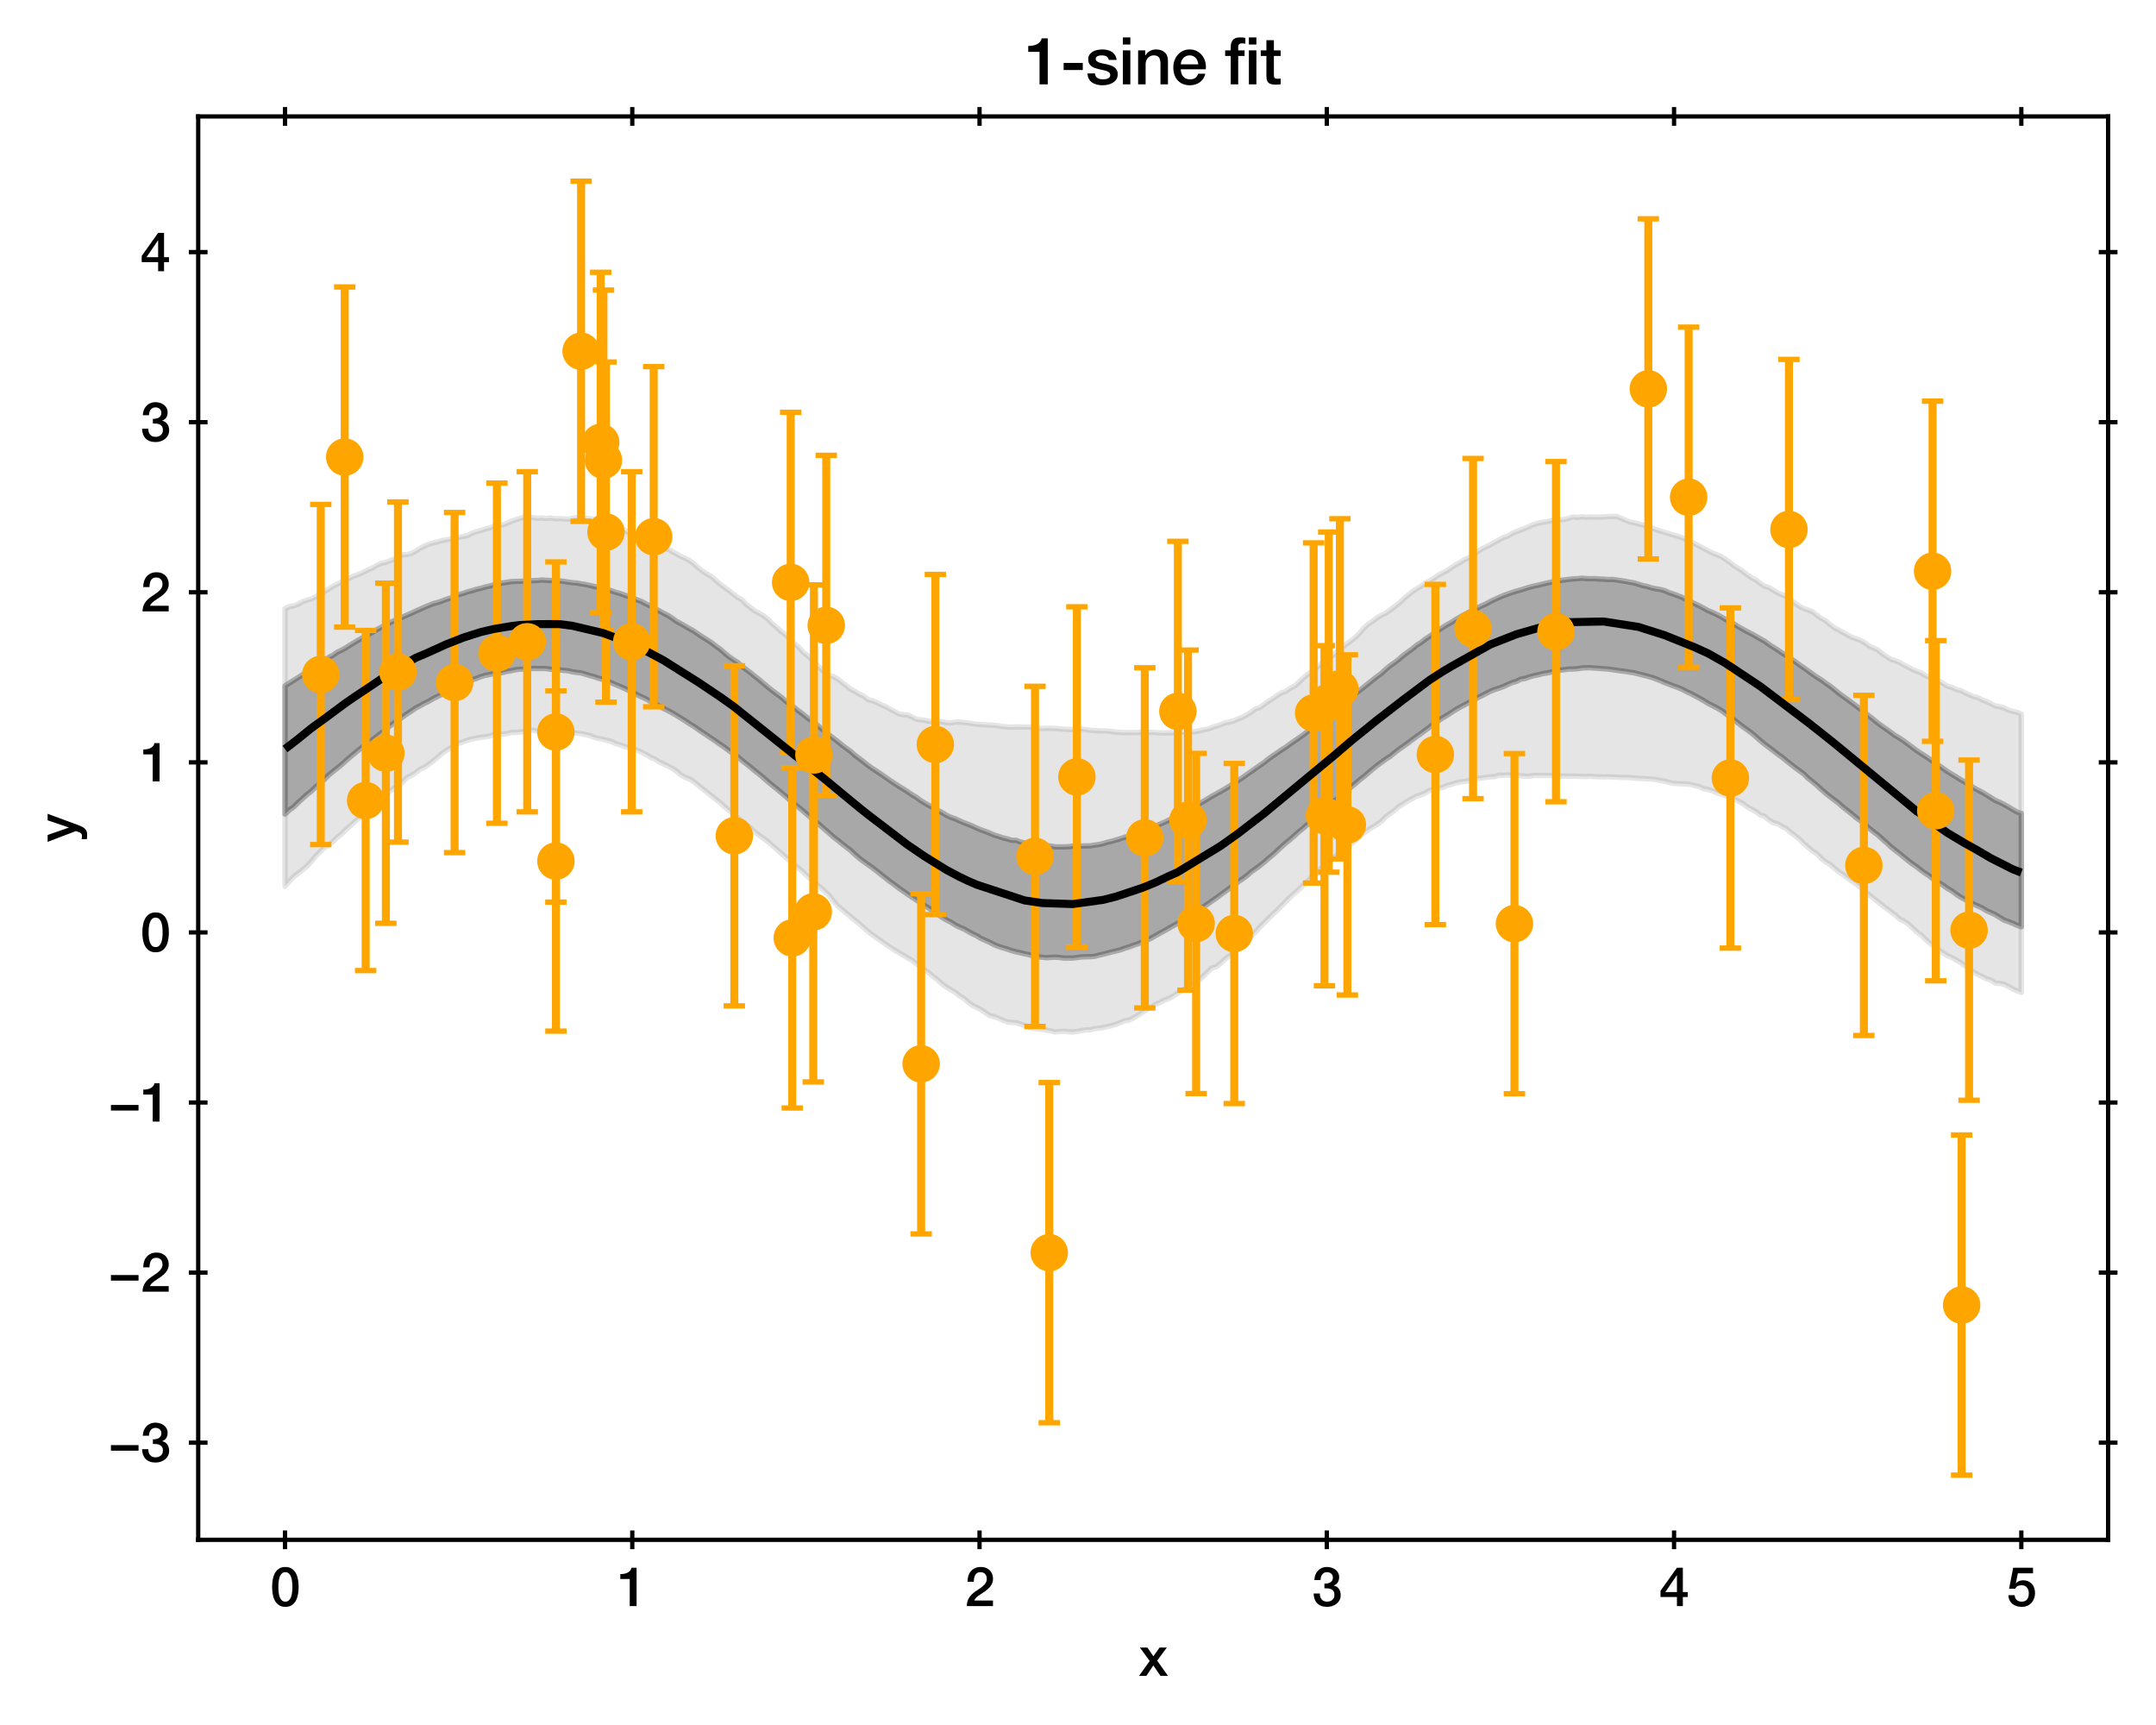 <?xml version="1.0" encoding="utf-8" standalone="no"?>
<!DOCTYPE svg PUBLIC "-//W3C//DTD SVG 1.1//EN"
  "http://www.w3.org/Graphics/SVG/1.1/DTD/svg11.dtd">
<svg xmlns:xlink="http://www.w3.org/1999/xlink" width="403.129pt" height="322.431pt" viewBox="0 0 403.129 322.431" xmlns="http://www.w3.org/2000/svg" version="1.1">
 <defs>
  <style type="text/css">*{stroke-linejoin: round; stroke-linecap: butt}</style>
 </defs>
 <g id="figure_1">
  <g id="patch_1">
   <path d="M 0 322.431 
L 403.129 322.431 
L 403.129 0 
L 0 0 
z
" style="fill: #ffffff"/>
  </g>
  <g id="axes_1">
   <g id="patch_2">
    <path d="M 37.059 287.881 
L 394.179 287.881 
L 394.179 21.769 
L 37.059 21.769 
z
" style="fill: #ffffff"/>
   </g>
   <g id="PolyCollection_1">
    <defs>
     <path id="md79f99066a" d="M 53.292 -194.201 
L 53.292 -170.219 
L 54.106 -170.98 
L 54.919 -171.567 
L 55.733 -172.353 
L 56.547 -173.121 
L 57.36 -173.858 
L 58.174 -174.482 
L 58.988 -175.279 
L 59.801 -175.921 
L 60.615 -176.688 
L 61.429 -177.492 
L 62.242 -178.169 
L 63.056 -178.82 
L 63.87 -179.468 
L 64.683 -180.215 
L 65.497 -180.922 
L 66.311 -181.588 
L 67.125 -182.266 
L 67.938 -182.884 
L 68.752 -183.525 
L 69.566 -184.046 
L 70.379 -184.688 
L 71.193 -185.324 
L 72.007 -185.982 
L 72.82 -186.628 
L 73.634 -187.225 
L 74.448 -187.772 
L 75.261 -188.363 
L 76.075 -188.963 
L 76.889 -189.475 
L 77.702 -190.042 
L 78.516 -190.466 
L 79.33 -190.927 
L 80.143 -191.315 
L 80.957 -191.803 
L 81.771 -192.199 
L 82.584 -192.599 
L 83.398 -193.033 
L 84.212 -193.554 
L 85.025 -194.005 
L 85.839 -194.351 
L 86.653 -194.659 
L 87.466 -195.041 
L 88.28 -195.333 
L 89.094 -195.591 
L 89.907 -195.924 
L 90.721 -196.162 
L 91.535 -196.325 
L 92.348 -196.519 
L 93.162 -196.595 
L 93.976 -196.699 
L 94.789 -196.902 
L 95.603 -197.034 
L 96.417 -197.228 
L 97.23 -197.318 
L 98.044 -197.337 
L 98.858 -197.392 
L 99.671 -197.462 
L 100.485 -197.449 
L 101.299 -197.451 
L 102.112 -197.431 
L 102.926 -197.305 
L 103.74 -197.258 
L 104.553 -197.209 
L 105.367 -197.097 
L 106.181 -197.033 
L 106.994 -196.84 
L 107.808 -196.716 
L 108.622 -196.633 
L 109.435 -196.39 
L 110.249 -196.137 
L 111.063 -195.917 
L 111.876 -195.64 
L 112.69 -195.423 
L 113.504 -195.127 
L 114.317 -194.769 
L 115.131 -194.422 
L 115.945 -194.089 
L 116.758 -193.732 
L 117.572 -193.339 
L 118.386 -192.946 
L 119.199 -192.506 
L 120.013 -192.123 
L 120.827 -191.745 
L 121.64 -191.265 
L 122.454 -190.822 
L 123.268 -190.429 
L 124.081 -189.977 
L 124.895 -189.582 
L 125.709 -189.146 
L 126.522 -188.662 
L 127.336 -188.153 
L 128.15 -187.647 
L 128.963 -187.101 
L 129.777 -186.614 
L 130.591 -186.03 
L 131.404 -185.475 
L 132.218 -184.942 
L 133.032 -184.388 
L 133.845 -183.829 
L 134.659 -183.27 
L 135.473 -182.713 
L 136.286 -182.102 
L 137.1 -181.511 
L 137.914 -180.976 
L 138.728 -180.278 
L 139.541 -179.628 
L 140.355 -178.978 
L 141.169 -178.3 
L 141.982 -177.67 
L 142.796 -176.983 
L 143.61 -176.263 
L 144.423 -175.595 
L 145.237 -174.944 
L 146.051 -174.265 
L 146.864 -173.575 
L 147.678 -172.867 
L 148.492 -172.173 
L 149.305 -171.521 
L 150.119 -170.85 
L 150.933 -170.137 
L 151.746 -169.459 
L 152.56 -168.797 
L 153.374 -168.108 
L 154.187 -167.403 
L 155.001 -166.711 
L 155.815 -165.963 
L 156.628 -165.344 
L 157.442 -164.684 
L 158.256 -164.038 
L 159.069 -163.43 
L 159.883 -162.649 
L 160.697 -161.95 
L 161.51 -161.345 
L 162.324 -160.764 
L 163.138 -160.191 
L 163.951 -159.568 
L 164.765 -158.91 
L 165.579 -158.278 
L 166.392 -157.63 
L 167.206 -157.047 
L 168.02 -156.428 
L 168.833 -155.858 
L 169.647 -155.296 
L 170.461 -154.735 
L 171.274 -154.212 
L 172.088 -153.697 
L 172.902 -153.126 
L 173.715 -152.619 
L 174.529 -152.097 
L 175.343 -151.499 
L 176.156 -150.927 
L 176.97 -150.436 
L 177.784 -150.025 
L 178.597 -149.508 
L 179.411 -149.091 
L 180.225 -148.752 
L 181.038 -148.285 
L 181.852 -147.826 
L 182.666 -147.454 
L 183.479 -146.954 
L 184.293 -146.591 
L 185.107 -146.232 
L 185.92 -145.806 
L 186.734 -145.474 
L 187.548 -145.221 
L 188.361 -144.977 
L 189.175 -144.698 
L 189.989 -144.471 
L 190.802 -144.302 
L 191.616 -144.104 
L 192.43 -143.935 
L 193.243 -143.687 
L 194.057 -143.558 
L 194.871 -143.467 
L 195.684 -143.372 
L 196.498 -143.443 
L 197.312 -143.484 
L 198.125 -143.417 
L 198.939 -143.307 
L 199.753 -143.313 
L 200.566 -143.306 
L 201.38 -143.411 
L 202.194 -143.527 
L 203.007 -143.556 
L 203.821 -143.564 
L 204.635 -143.623 
L 205.448 -143.849 
L 206.262 -144.04 
L 207.076 -144.241 
L 207.89 -144.454 
L 208.703 -144.643 
L 209.517 -144.856 
L 210.331 -145.162 
L 211.144 -145.393 
L 211.958 -145.718 
L 212.772 -145.971 
L 213.585 -146.341 
L 214.399 -146.617 
L 215.213 -147.014 
L 216.026 -147.469 
L 216.84 -147.949 
L 217.654 -148.377 
L 218.467 -148.84 
L 219.281 -149.303 
L 220.095 -149.743 
L 220.908 -150.138 
L 221.722 -150.618 
L 222.536 -151.086 
L 223.349 -151.613 
L 224.163 -152.283 
L 224.977 -152.85 
L 225.79 -153.402 
L 226.604 -153.968 
L 227.418 -154.54 
L 228.231 -155.136 
L 229.045 -155.734 
L 229.859 -156.33 
L 230.672 -156.897 
L 231.486 -157.541 
L 232.3 -158.099 
L 233.113 -158.691 
L 233.927 -159.413 
L 234.741 -159.981 
L 235.554 -160.573 
L 236.368 -161.226 
L 237.182 -161.941 
L 237.995 -162.609 
L 238.809 -163.363 
L 239.623 -164.114 
L 240.436 -164.826 
L 241.25 -165.497 
L 242.064 -166.211 
L 242.877 -166.945 
L 243.691 -167.597 
L 244.505 -168.321 
L 245.318 -169.086 
L 246.132 -169.752 
L 246.946 -170.503 
L 247.759 -171.205 
L 248.573 -171.909 
L 249.387 -172.606 
L 250.2 -173.209 
L 251.014 -173.887 
L 251.828 -174.581 
L 252.641 -175.283 
L 253.455 -175.955 
L 254.269 -176.657 
L 255.082 -177.276 
L 255.896 -177.985 
L 256.71 -178.687 
L 257.523 -179.324 
L 258.337 -179.927 
L 259.151 -180.523 
L 259.964 -181.038 
L 260.778 -181.707 
L 261.592 -182.34 
L 262.405 -182.91 
L 263.219 -183.487 
L 264.033 -184.096 
L 264.846 -184.711 
L 265.66 -185.279 
L 266.474 -185.882 
L 267.287 -186.462 
L 268.101 -187.122 
L 268.915 -187.656 
L 269.728 -188.201 
L 270.542 -188.672 
L 271.356 -189.207 
L 272.169 -189.739 
L 272.983 -190.196 
L 273.797 -190.634 
L 274.61 -191.057 
L 275.424 -191.41 
L 276.238 -191.98 
L 277.052 -192.359 
L 277.865 -192.779 
L 278.679 -193.202 
L 279.493 -193.519 
L 280.306 -193.775 
L 281.12 -194.074 
L 281.934 -194.462 
L 282.747 -194.815 
L 283.561 -195.054 
L 284.375 -195.458 
L 285.188 -195.588 
L 286.002 -195.883 
L 286.816 -196.105 
L 287.629 -196.278 
L 288.443 -196.485 
L 289.257 -196.617 
L 290.07 -196.789 
L 290.884 -197.002 
L 291.698 -197.127 
L 292.511 -197.239 
L 293.325 -197.337 
L 294.139 -197.355 
L 294.952 -197.412 
L 295.766 -197.544 
L 296.58 -197.58 
L 297.393 -197.585 
L 298.207 -197.525 
L 299.021 -197.471 
L 299.834 -197.4 
L 300.648 -197.345 
L 301.462 -197.239 
L 302.275 -197.115 
L 303.089 -196.998 
L 303.903 -196.902 
L 304.716 -196.763 
L 305.53 -196.647 
L 306.344 -196.444 
L 307.157 -196.241 
L 307.971 -196.028 
L 308.785 -195.805 
L 309.598 -195.52 
L 310.412 -195.198 
L 311.226 -194.833 
L 312.039 -194.532 
L 312.853 -194.201 
L 313.667 -193.921 
L 314.48 -193.591 
L 315.294 -193.156 
L 316.108 -192.79 
L 316.921 -192.338 
L 317.735 -191.914 
L 318.549 -191.451 
L 319.362 -190.928 
L 320.176 -190.533 
L 320.99 -190.104 
L 321.803 -189.644 
L 322.617 -189.024 
L 323.431 -188.447 
L 324.244 -187.852 
L 325.058 -187.205 
L 325.872 -186.567 
L 326.685 -186.005 
L 327.499 -185.391 
L 328.313 -184.697 
L 329.126 -183.986 
L 329.94 -183.319 
L 330.754 -182.699 
L 331.567 -182.098 
L 332.381 -181.453 
L 333.195 -180.887 
L 334.008 -180.202 
L 334.822 -179.565 
L 335.636 -178.931 
L 336.449 -178.337 
L 337.263 -177.739 
L 338.077 -176.928 
L 338.89 -176.307 
L 339.704 -175.611 
L 340.518 -174.873 
L 341.331 -174.162 
L 342.145 -173.508 
L 342.959 -172.89 
L 343.772 -172.275 
L 344.586 -171.55 
L 345.4 -170.914 
L 346.213 -170.27 
L 347.027 -169.589 
L 347.841 -169.002 
L 348.655 -168.328 
L 349.468 -167.611 
L 350.282 -166.952 
L 351.096 -166.351 
L 351.909 -165.596 
L 352.723 -164.887 
L 353.537 -164.131 
L 354.35 -163.484 
L 355.164 -162.858 
L 355.978 -162.183 
L 356.791 -161.522 
L 357.605 -160.904 
L 358.419 -160.35 
L 359.232 -159.702 
L 360.046 -159.125 
L 360.86 -158.586 
L 361.673 -157.953 
L 362.487 -157.432 
L 363.301 -156.947 
L 364.114 -156.343 
L 364.928 -155.881 
L 365.742 -155.273 
L 366.555 -154.725 
L 367.369 -154.29 
L 368.183 -153.887 
L 368.996 -153.411 
L 369.81 -153.055 
L 370.624 -152.682 
L 371.437 -152.169 
L 372.251 -151.803 
L 373.065 -151.435 
L 373.878 -150.93 
L 374.692 -150.425 
L 375.506 -150.134 
L 376.319 -149.813 
L 377.133 -149.449 
L 377.947 -149.146 
L 377.947 -170.347 
L 377.947 -170.347 
L 377.133 -170.642 
L 376.319 -171.094 
L 375.506 -171.575 
L 374.692 -172.048 
L 373.878 -172.462 
L 373.065 -172.789 
L 372.251 -173.311 
L 371.437 -173.819 
L 370.624 -174.311 
L 369.81 -174.732 
L 368.996 -175.182 
L 368.183 -175.661 
L 367.369 -176.251 
L 366.555 -176.693 
L 365.742 -177.216 
L 364.928 -177.693 
L 364.114 -178.21 
L 363.301 -178.784 
L 362.487 -179.363 
L 361.673 -179.899 
L 360.86 -180.472 
L 360.046 -181.021 
L 359.232 -181.543 
L 358.419 -182.076 
L 357.605 -182.689 
L 356.791 -183.294 
L 355.978 -183.902 
L 355.164 -184.45 
L 354.35 -184.923 
L 353.537 -185.522 
L 352.723 -186.108 
L 351.909 -186.664 
L 351.096 -187.27 
L 350.282 -187.936 
L 349.468 -188.565 
L 348.655 -189.205 
L 347.841 -189.87 
L 347.027 -190.48 
L 346.213 -191.093 
L 345.4 -191.697 
L 344.586 -192.27 
L 343.772 -192.886 
L 342.959 -193.557 
L 342.145 -194.191 
L 341.331 -194.746 
L 340.518 -195.347 
L 339.704 -195.859 
L 338.89 -196.423 
L 338.077 -197.007 
L 337.263 -197.591 
L 336.449 -198.142 
L 335.636 -198.759 
L 334.822 -199.309 
L 334.008 -199.875 
L 333.195 -200.351 
L 332.381 -200.932 
L 331.567 -201.425 
L 330.754 -201.97 
L 329.94 -202.564 
L 329.126 -203.016 
L 328.313 -203.47 
L 327.499 -203.943 
L 326.685 -204.353 
L 325.872 -204.79 
L 325.058 -205.26 
L 324.244 -205.753 
L 323.431 -206.23 
L 322.617 -206.635 
L 321.803 -207.128 
L 320.99 -207.554 
L 320.176 -207.954 
L 319.362 -208.275 
L 318.549 -208.729 
L 317.735 -209.168 
L 316.921 -209.556 
L 316.108 -209.928 
L 315.294 -210.344 
L 314.48 -210.769 
L 313.667 -211.087 
L 312.853 -211.38 
L 312.039 -211.647 
L 311.226 -212.019 
L 310.412 -212.225 
L 309.598 -212.366 
L 308.785 -212.529 
L 307.971 -212.794 
L 307.157 -212.961 
L 306.344 -213.213 
L 305.53 -213.455 
L 304.716 -213.594 
L 303.903 -213.748 
L 303.089 -213.874 
L 302.275 -214.001 
L 301.462 -214.106 
L 300.648 -214.086 
L 299.834 -214.15 
L 299.021 -214.178 
L 298.207 -214.252 
L 297.393 -214.228 
L 296.58 -214.262 
L 295.766 -214.33 
L 294.952 -214.249 
L 294.139 -214.2 
L 293.325 -214.113 
L 292.511 -214.01 
L 291.698 -213.91 
L 290.884 -213.713 
L 290.07 -213.591 
L 289.257 -213.432 
L 288.443 -213.238 
L 287.629 -213.031 
L 286.816 -212.863 
L 286.002 -212.651 
L 285.188 -212.41 
L 284.375 -212.142 
L 283.561 -211.93 
L 282.747 -211.662 
L 281.934 -211.384 
L 281.12 -211.087 
L 280.306 -210.737 
L 279.493 -210.37 
L 278.679 -209.984 
L 277.865 -209.527 
L 277.052 -209.165 
L 276.238 -208.774 
L 275.424 -208.383 
L 274.61 -207.937 
L 273.797 -207.514 
L 272.983 -207.072 
L 272.169 -206.592 
L 271.356 -206.073 
L 270.542 -205.615 
L 269.728 -205.104 
L 268.915 -204.611 
L 268.101 -204.048 
L 267.287 -203.451 
L 266.474 -202.918 
L 265.66 -202.283 
L 264.846 -201.767 
L 264.033 -201.089 
L 263.219 -200.498 
L 262.405 -199.908 
L 261.592 -199.204 
L 260.778 -198.563 
L 259.964 -198.008 
L 259.151 -197.331 
L 258.337 -196.57 
L 257.523 -195.971 
L 256.71 -195.338 
L 255.896 -194.687 
L 255.082 -194.029 
L 254.269 -193.399 
L 253.455 -192.756 
L 252.641 -192.186 
L 251.828 -191.47 
L 251.014 -190.804 
L 250.2 -190.112 
L 249.387 -189.413 
L 248.573 -188.726 
L 247.759 -188.055 
L 246.946 -187.484 
L 246.132 -186.906 
L 245.318 -186.287 
L 244.505 -185.67 
L 243.691 -185.041 
L 242.877 -184.48 
L 242.064 -183.916 
L 241.25 -183.351 
L 240.436 -182.744 
L 239.623 -182.231 
L 238.809 -181.683 
L 237.995 -181.131 
L 237.182 -180.553 
L 236.368 -179.878 
L 235.554 -179.331 
L 234.741 -178.756 
L 233.927 -178.178 
L 233.113 -177.61 
L 232.3 -177.031 
L 231.486 -176.497 
L 230.672 -175.953 
L 229.859 -175.432 
L 229.045 -174.934 
L 228.231 -174.473 
L 227.418 -174.008 
L 226.604 -173.575 
L 225.79 -173.07 
L 224.977 -172.579 
L 224.163 -172.12 
L 223.349 -171.64 
L 222.536 -171.209 
L 221.722 -170.766 
L 220.908 -170.354 
L 220.095 -169.882 
L 219.281 -169.527 
L 218.467 -169.056 
L 217.654 -168.684 
L 216.84 -168.326 
L 216.026 -167.951 
L 215.213 -167.654 
L 214.399 -167.404 
L 213.585 -167.138 
L 212.772 -166.792 
L 211.958 -166.465 
L 211.144 -166.129 
L 210.331 -165.912 
L 209.517 -165.645 
L 208.703 -165.394 
L 207.89 -165.163 
L 207.076 -164.976 
L 206.262 -164.719 
L 205.448 -164.537 
L 204.635 -164.429 
L 203.821 -164.296 
L 203.007 -164.286 
L 202.194 -164.276 
L 201.38 -164.277 
L 200.566 -164.238 
L 199.753 -164.133 
L 198.939 -164.113 
L 198.125 -164.092 
L 197.312 -164.112 
L 196.498 -164.255 
L 195.684 -164.295 
L 194.871 -164.433 
L 194.057 -164.478 
L 193.243 -164.549 
L 192.43 -164.645 
L 191.616 -164.815 
L 190.802 -165.016 
L 189.989 -165.328 
L 189.175 -165.329 
L 188.361 -165.589 
L 187.548 -165.783 
L 186.734 -166.048 
L 185.92 -166.306 
L 185.107 -166.653 
L 184.293 -166.981 
L 183.479 -167.261 
L 182.666 -167.612 
L 181.852 -167.987 
L 181.038 -168.316 
L 180.225 -168.621 
L 179.411 -168.971 
L 178.597 -169.358 
L 177.784 -169.628 
L 176.97 -170.011 
L 176.156 -170.517 
L 175.343 -170.939 
L 174.529 -171.444 
L 173.715 -171.826 
L 172.902 -172.302 
L 172.088 -172.803 
L 171.274 -173.417 
L 170.461 -173.89 
L 169.647 -174.458 
L 168.833 -174.96 
L 168.02 -175.462 
L 167.206 -176.006 
L 166.392 -176.537 
L 165.579 -177.11 
L 164.765 -177.674 
L 163.951 -178.218 
L 163.138 -178.744 
L 162.324 -179.321 
L 161.51 -179.976 
L 160.697 -180.606 
L 159.883 -181.202 
L 159.069 -181.933 
L 158.256 -182.532 
L 157.442 -183.137 
L 156.628 -183.813 
L 155.815 -184.432 
L 155.001 -185.062 
L 154.187 -185.702 
L 153.374 -186.405 
L 152.56 -187.049 
L 151.746 -187.682 
L 150.933 -188.262 
L 150.119 -188.925 
L 149.305 -189.534 
L 148.492 -190.165 
L 147.678 -190.788 
L 146.864 -191.385 
L 146.051 -192.106 
L 145.237 -192.706 
L 144.423 -193.311 
L 143.61 -193.955 
L 142.796 -194.651 
L 141.982 -195.336 
L 141.169 -195.984 
L 140.355 -196.639 
L 139.541 -197.253 
L 138.728 -197.872 
L 137.914 -198.597 
L 137.1 -199.124 
L 136.286 -199.67 
L 135.473 -200.361 
L 134.659 -201.06 
L 133.845 -201.641 
L 133.032 -202.279 
L 132.218 -202.81 
L 131.404 -203.313 
L 130.591 -203.844 
L 129.777 -204.42 
L 128.963 -204.871 
L 128.15 -205.347 
L 127.336 -205.816 
L 126.522 -206.251 
L 125.709 -206.838 
L 124.895 -207.366 
L 124.081 -207.774 
L 123.268 -208.216 
L 122.454 -208.692 
L 121.64 -209.124 
L 120.827 -209.508 
L 120.013 -209.953 
L 119.199 -210.253 
L 118.386 -210.566 
L 117.572 -210.904 
L 116.758 -211.172 
L 115.945 -211.473 
L 115.131 -211.691 
L 114.317 -211.978 
L 113.504 -212.245 
L 112.69 -212.44 
L 111.876 -212.626 
L 111.063 -212.802 
L 110.249 -212.994 
L 109.435 -213.167 
L 108.622 -213.292 
L 107.808 -213.442 
L 106.994 -213.498 
L 106.181 -213.619 
L 105.367 -213.753 
L 104.553 -213.834 
L 103.74 -213.879 
L 102.926 -213.896 
L 102.112 -213.946 
L 101.299 -214.005 
L 100.485 -213.902 
L 99.671 -213.881 
L 98.858 -213.807 
L 98.044 -213.797 
L 97.23 -213.75 
L 96.417 -213.735 
L 95.603 -213.694 
L 94.789 -213.577 
L 93.976 -213.446 
L 93.162 -213.233 
L 92.348 -213.077 
L 91.535 -212.863 
L 90.721 -212.687 
L 89.907 -212.446 
L 89.094 -212.27 
L 88.28 -212.001 
L 87.466 -211.808 
L 86.653 -211.505 
L 85.839 -211.288 
L 85.025 -210.985 
L 84.212 -210.615 
L 83.398 -210.358 
L 82.584 -210.054 
L 81.771 -209.783 
L 80.957 -209.571 
L 80.143 -209.225 
L 79.33 -208.89 
L 78.516 -208.536 
L 77.702 -208.161 
L 76.889 -207.774 
L 76.075 -207.436 
L 75.261 -207.055 
L 74.448 -206.725 
L 73.634 -206.359 
L 72.82 -205.976 
L 72.007 -205.532 
L 71.193 -205.113 
L 70.379 -204.666 
L 69.566 -204.188 
L 68.752 -203.764 
L 67.938 -203.286 
L 67.125 -202.827 
L 66.311 -202.341 
L 65.497 -201.849 
L 64.683 -201.33 
L 63.87 -200.877 
L 63.056 -200.495 
L 62.242 -199.915 
L 61.429 -199.496 
L 60.615 -199.025 
L 59.801 -198.462 
L 58.988 -197.947 
L 58.174 -197.378 
L 57.36 -196.803 
L 56.547 -196.275 
L 55.733 -195.754 
L 54.919 -195.242 
L 54.106 -194.725 
L 53.292 -194.201 
z
" style="stroke: #000000; stroke-opacity: 0.3"/>
    </defs>
    <g clip-path="url(#p1a87c9c0d3)">
     <use xlink:href="#md79f99066a" x="0" y="322.431" style="fill-opacity: 0.3; stroke: #000000; stroke-opacity: 0.3"/>
    </g>
   </g>
   <g id="PolyCollection_2">
    <defs>
     <path id="m77bcffaba2" d="M 53.292 -208.625 
L 53.292 -156.73 
L 54.106 -157.69 
L 54.919 -158.522 
L 55.733 -159.144 
L 56.547 -159.782 
L 57.36 -160.437 
L 58.174 -161.31 
L 58.988 -162.334 
L 59.801 -163.135 
L 60.615 -163.933 
L 61.429 -164.443 
L 62.242 -165.057 
L 63.056 -165.886 
L 63.87 -166.52 
L 64.683 -167.324 
L 65.497 -168.021 
L 66.311 -168.771 
L 67.125 -169.436 
L 67.938 -170.122 
L 68.752 -170.897 
L 69.566 -171.643 
L 70.379 -172.41 
L 71.193 -173.162 
L 72.007 -173.842 
L 72.82 -174.509 
L 73.634 -175.035 
L 74.448 -175.449 
L 75.261 -176.195 
L 76.075 -177.032 
L 76.889 -177.439 
L 77.702 -177.939 
L 78.516 -178.608 
L 79.33 -178.961 
L 80.143 -179.507 
L 80.957 -180.133 
L 81.771 -180.784 
L 82.584 -181.519 
L 83.398 -182.098 
L 84.212 -182.563 
L 85.025 -183.076 
L 85.839 -183.485 
L 86.653 -183.751 
L 87.466 -184.058 
L 88.28 -184.286 
L 89.094 -184.432 
L 89.907 -184.574 
L 90.721 -184.687 
L 91.535 -184.801 
L 92.348 -185.106 
L 93.162 -185.211 
L 93.976 -185.184 
L 94.789 -185.271 
L 95.603 -185.486 
L 96.417 -185.488 
L 97.23 -185.576 
L 98.044 -185.686 
L 98.858 -185.927 
L 99.671 -185.904 
L 100.485 -185.718 
L 101.299 -185.644 
L 102.112 -185.636 
L 102.926 -185.635 
L 103.74 -185.587 
L 104.553 -185.859 
L 105.367 -185.847 
L 106.181 -185.758 
L 106.994 -185.508 
L 107.808 -185.337 
L 108.622 -185.282 
L 109.435 -185.083 
L 110.249 -184.931 
L 111.063 -184.579 
L 111.876 -184.383 
L 112.69 -184.22 
L 113.504 -183.997 
L 114.317 -183.804 
L 115.131 -183.397 
L 115.945 -183.178 
L 116.758 -182.867 
L 117.572 -182.663 
L 118.386 -182.464 
L 119.199 -182.133 
L 120.013 -181.76 
L 120.827 -181.347 
L 121.64 -180.855 
L 122.454 -180.506 
L 123.268 -179.987 
L 124.081 -179.588 
L 124.895 -179.214 
L 125.709 -178.78 
L 126.522 -178.225 
L 127.336 -177.538 
L 128.15 -177.074 
L 128.963 -176.791 
L 129.777 -176.261 
L 130.591 -175.573 
L 131.404 -174.921 
L 132.218 -174.301 
L 133.032 -173.638 
L 133.845 -172.995 
L 134.659 -172.359 
L 135.473 -171.609 
L 136.286 -170.916 
L 137.1 -170.229 
L 137.914 -169.552 
L 138.728 -168.877 
L 139.541 -168.237 
L 140.355 -167.607 
L 141.169 -166.834 
L 141.982 -166.22 
L 142.796 -165.656 
L 143.61 -165.059 
L 144.423 -164.328 
L 145.237 -163.639 
L 146.051 -162.919 
L 146.864 -162.183 
L 147.678 -161.484 
L 148.492 -160.794 
L 149.305 -160.114 
L 150.119 -159.443 
L 150.933 -158.653 
L 151.746 -157.924 
L 152.56 -157.13 
L 153.374 -156.559 
L 154.187 -155.808 
L 155.001 -155.066 
L 155.815 -153.99 
L 156.628 -153.083 
L 157.442 -152.386 
L 158.256 -151.7 
L 159.069 -151.026 
L 159.883 -150.363 
L 160.697 -149.712 
L 161.51 -148.972 
L 162.324 -148.261 
L 163.138 -147.65 
L 163.951 -147.054 
L 164.765 -146.506 
L 165.579 -145.908 
L 166.392 -145.359 
L 167.206 -144.844 
L 168.02 -144.335 
L 168.833 -143.884 
L 169.647 -143.391 
L 170.461 -142.929 
L 171.274 -142.304 
L 172.088 -141.64 
L 172.902 -141.096 
L 173.715 -140.511 
L 174.529 -139.809 
L 175.343 -139.231 
L 176.156 -138.445 
L 176.97 -137.885 
L 177.784 -137.389 
L 178.597 -136.931 
L 179.411 -136.259 
L 180.225 -135.761 
L 181.038 -135.08 
L 181.852 -134.443 
L 182.666 -134.067 
L 183.479 -133.638 
L 184.293 -133.078 
L 185.107 -132.54 
L 185.92 -132.341 
L 186.734 -132.047 
L 187.548 -131.673 
L 188.361 -131.351 
L 189.175 -131.276 
L 189.989 -131.227 
L 190.802 -130.979 
L 191.616 -130.678 
L 192.43 -130.401 
L 193.243 -130.191 
L 194.057 -130.068 
L 194.871 -129.972 
L 195.684 -129.836 
L 196.498 -129.681 
L 197.312 -129.492 
L 198.125 -129.571 
L 198.939 -129.624 
L 199.753 -129.536 
L 200.566 -129.49 
L 201.38 -129.596 
L 202.194 -129.729 
L 203.007 -129.889 
L 203.821 -129.892 
L 204.635 -130.113 
L 205.448 -130.198 
L 206.262 -130.309 
L 207.076 -130.503 
L 207.89 -130.689 
L 208.703 -130.936 
L 209.517 -131.256 
L 210.331 -131.6 
L 211.144 -131.721 
L 211.958 -132.127 
L 212.772 -132.606 
L 213.585 -133.152 
L 214.399 -133.637 
L 215.213 -134.133 
L 216.026 -134.647 
L 216.84 -134.974 
L 217.654 -135.414 
L 218.467 -135.721 
L 219.281 -136.136 
L 220.095 -136.708 
L 220.908 -137.198 
L 221.722 -137.679 
L 222.536 -138.089 
L 223.349 -138.545 
L 224.163 -139.093 
L 224.977 -139.9 
L 225.79 -140.689 
L 226.604 -141.47 
L 227.418 -141.672 
L 228.231 -142.328 
L 229.045 -143.108 
L 229.859 -143.725 
L 230.672 -144.196 
L 231.486 -144.928 
L 232.3 -145.804 
L 233.113 -146.567 
L 233.927 -147.42 
L 234.741 -148.148 
L 235.554 -149.07 
L 236.368 -149.878 
L 237.182 -150.692 
L 237.995 -151.497 
L 238.809 -152.239 
L 239.623 -153.063 
L 240.436 -153.893 
L 241.25 -154.711 
L 242.064 -155.45 
L 242.877 -156.155 
L 243.691 -156.979 
L 244.505 -157.719 
L 245.318 -158.517 
L 246.132 -159.105 
L 246.946 -160.045 
L 247.759 -160.778 
L 248.573 -161.454 
L 249.387 -162.071 
L 250.2 -162.749 
L 251.014 -163.334 
L 251.828 -164.002 
L 252.641 -164.676 
L 253.455 -165.358 
L 254.269 -166.114 
L 255.082 -166.734 
L 255.896 -167.319 
L 256.71 -167.827 
L 257.523 -168.321 
L 258.337 -168.915 
L 259.151 -169.724 
L 259.964 -170.331 
L 260.778 -170.932 
L 261.592 -171.648 
L 262.405 -172.142 
L 263.219 -172.672 
L 264.033 -173.115 
L 264.846 -173.567 
L 265.66 -173.802 
L 266.474 -174.174 
L 267.287 -174.664 
L 268.101 -174.767 
L 268.915 -175.05 
L 269.728 -175.206 
L 270.542 -175.565 
L 271.356 -175.771 
L 272.169 -176.043 
L 272.983 -176.233 
L 273.797 -176.347 
L 274.61 -176.437 
L 275.424 -176.759 
L 276.238 -176.889 
L 277.052 -176.972 
L 277.865 -177.094 
L 278.679 -177.189 
L 279.493 -177.235 
L 280.306 -177.51 
L 281.12 -177.48 
L 281.934 -177.534 
L 282.747 -177.468 
L 283.561 -177.5 
L 284.375 -177.389 
L 285.188 -177.315 
L 286.002 -177.307 
L 286.816 -177.453 
L 287.629 -177.439 
L 288.443 -177.444 
L 289.257 -177.433 
L 290.07 -177.421 
L 290.884 -177.409 
L 291.698 -177.338 
L 292.511 -177.333 
L 293.325 -177.32 
L 294.139 -177.318 
L 294.952 -177.31 
L 295.766 -177.272 
L 296.58 -177.267 
L 297.393 -177.302 
L 298.207 -177.223 
L 299.021 -177.202 
L 299.834 -177.18 
L 300.648 -177.208 
L 301.462 -177.169 
L 302.275 -177.117 
L 303.089 -177.081 
L 303.903 -177.075 
L 304.716 -177.054 
L 305.53 -176.957 
L 306.344 -176.916 
L 307.157 -176.875 
L 307.971 -176.827 
L 308.785 -176.789 
L 309.598 -176.68 
L 310.412 -176.493 
L 311.226 -176.388 
L 312.039 -176.158 
L 312.853 -175.997 
L 313.667 -175.919 
L 314.48 -175.897 
L 315.294 -175.855 
L 316.108 -175.76 
L 316.921 -175.538 
L 317.735 -175.365 
L 318.549 -174.972 
L 319.362 -174.842 
L 320.176 -174.588 
L 320.99 -174.231 
L 321.803 -173.973 
L 322.617 -173.663 
L 323.431 -173.26 
L 324.244 -173.114 
L 325.058 -172.612 
L 325.872 -172.203 
L 326.685 -171.606 
L 327.499 -171.136 
L 328.313 -170.719 
L 329.126 -170.064 
L 329.94 -169.818 
L 330.754 -169.105 
L 331.567 -168.623 
L 332.381 -168.418 
L 333.195 -167.923 
L 334.008 -167.507 
L 334.822 -166.771 
L 335.636 -166.201 
L 336.449 -165.56 
L 337.263 -164.729 
L 338.077 -164.016 
L 338.89 -163.318 
L 339.704 -162.824 
L 340.518 -161.974 
L 341.331 -161.327 
L 342.145 -160.837 
L 342.959 -160.15 
L 343.772 -159.475 
L 344.586 -158.929 
L 345.4 -158.271 
L 346.213 -157.731 
L 347.027 -157.185 
L 347.841 -156.509 
L 348.655 -155.809 
L 349.468 -155.129 
L 350.282 -154.51 
L 351.096 -153.851 
L 351.909 -153.211 
L 352.723 -152.588 
L 353.537 -151.983 
L 354.35 -151.393 
L 355.164 -150.626 
L 355.978 -150.239 
L 356.791 -149.711 
L 357.605 -148.929 
L 358.419 -148.194 
L 359.232 -147.601 
L 360.046 -146.775 
L 360.86 -146.081 
L 361.673 -145.483 
L 362.487 -144.878 
L 363.301 -144.28 
L 364.114 -143.761 
L 364.928 -143.416 
L 365.742 -142.954 
L 366.555 -142.478 
L 367.369 -141.904 
L 368.183 -141.291 
L 368.996 -140.7 
L 369.81 -140.237 
L 370.624 -139.864 
L 371.437 -139.417 
L 372.251 -139.2 
L 373.065 -138.63 
L 373.878 -138.578 
L 374.692 -138.417 
L 375.506 -138.032 
L 376.319 -137.553 
L 377.133 -137.174 
L 377.947 -136.883 
L 377.947 -188.926 
L 377.947 -188.926 
L 377.133 -189.261 
L 376.319 -189.444 
L 375.506 -189.67 
L 374.692 -190.091 
L 373.878 -190.325 
L 373.065 -190.443 
L 372.251 -190.899 
L 371.437 -191.287 
L 370.624 -191.589 
L 369.81 -192.03 
L 368.996 -192.208 
L 368.183 -192.558 
L 367.369 -192.929 
L 366.555 -193.354 
L 365.742 -193.541 
L 364.928 -193.953 
L 364.114 -194.147 
L 363.301 -194.681 
L 362.487 -195.115 
L 361.673 -195.467 
L 360.86 -195.786 
L 360.046 -196.106 
L 359.232 -196.639 
L 358.419 -196.941 
L 357.605 -197.279 
L 356.791 -197.691 
L 355.978 -198.119 
L 355.164 -198.591 
L 354.35 -198.928 
L 353.537 -199.171 
L 352.723 -199.71 
L 351.909 -200.252 
L 351.096 -200.923 
L 350.282 -201.306 
L 349.468 -201.64 
L 348.655 -202.283 
L 347.841 -202.716 
L 347.027 -203.03 
L 346.213 -203.296 
L 345.4 -203.751 
L 344.586 -204.191 
L 343.772 -204.653 
L 342.959 -205.082 
L 342.145 -205.695 
L 341.331 -206.409 
L 340.518 -206.838 
L 339.704 -207.435 
L 338.89 -208.078 
L 338.077 -208.389 
L 337.263 -208.671 
L 336.449 -209.093 
L 335.636 -209.657 
L 334.822 -210.263 
L 334.008 -210.897 
L 333.195 -211.24 
L 332.381 -211.608 
L 331.567 -212.089 
L 330.754 -212.588 
L 329.94 -212.834 
L 329.126 -213.374 
L 328.313 -214.015 
L 327.499 -214.417 
L 326.685 -214.992 
L 325.872 -215.606 
L 325.058 -216.157 
L 324.244 -216.636 
L 323.431 -217.317 
L 322.617 -217.882 
L 321.803 -218.39 
L 320.99 -218.733 
L 320.176 -219.055 
L 319.362 -219.483 
L 318.549 -219.887 
L 317.735 -220.322 
L 316.921 -220.766 
L 316.108 -221.237 
L 315.294 -221.579 
L 314.48 -221.917 
L 313.667 -222.176 
L 312.853 -222.424 
L 312.039 -222.669 
L 311.226 -222.909 
L 310.412 -223.167 
L 309.598 -223.426 
L 308.785 -223.77 
L 307.971 -223.966 
L 307.157 -224.28 
L 306.344 -224.5 
L 305.53 -224.695 
L 304.716 -224.867 
L 303.903 -225.185 
L 303.089 -225.542 
L 302.275 -225.883 
L 301.462 -225.88 
L 300.648 -225.851 
L 299.834 -225.8 
L 299.021 -225.751 
L 298.207 -225.761 
L 297.393 -225.78 
L 296.58 -225.735 
L 295.766 -225.825 
L 294.952 -225.685 
L 294.139 -225.79 
L 293.325 -225.548 
L 292.511 -225.315 
L 291.698 -225.274 
L 290.884 -225.202 
L 290.07 -225.073 
L 289.257 -224.925 
L 288.443 -224.807 
L 287.629 -224.615 
L 286.816 -224.394 
L 286.002 -224.038 
L 285.188 -223.685 
L 284.375 -223.369 
L 283.561 -223.056 
L 282.747 -222.713 
L 281.934 -222.209 
L 281.12 -221.941 
L 280.306 -221.511 
L 279.493 -221.059 
L 278.679 -220.598 
L 277.865 -220.203 
L 277.052 -219.797 
L 276.238 -219.264 
L 275.424 -218.72 
L 274.61 -218.16 
L 273.797 -217.794 
L 272.983 -217.279 
L 272.169 -216.843 
L 271.356 -216.293 
L 270.542 -215.737 
L 269.728 -215.319 
L 268.915 -214.876 
L 268.101 -214.319 
L 267.287 -213.799 
L 266.474 -213.394 
L 265.66 -212.82 
L 264.846 -212.316 
L 264.033 -211.784 
L 263.219 -211.119 
L 262.405 -210.416 
L 261.592 -209.661 
L 260.778 -209.035 
L 259.964 -208.411 
L 259.151 -207.808 
L 258.337 -207.427 
L 257.523 -206.98 
L 256.71 -206.338 
L 255.896 -205.8 
L 255.082 -205.051 
L 254.269 -204.135 
L 253.455 -203.298 
L 252.641 -202.652 
L 251.828 -202.068 
L 251.014 -201.449 
L 250.2 -200.777 
L 249.387 -200.001 
L 248.573 -199.449 
L 247.759 -198.91 
L 246.946 -198.265 
L 246.132 -197.589 
L 245.318 -196.855 
L 244.505 -196.357 
L 243.691 -195.677 
L 242.877 -194.884 
L 242.064 -194.164 
L 241.25 -193.756 
L 240.436 -193.198 
L 239.623 -192.907 
L 238.809 -192.408 
L 237.995 -191.833 
L 237.182 -191.341 
L 236.368 -190.73 
L 235.554 -190.144 
L 234.741 -189.909 
L 233.927 -189.27 
L 233.113 -188.784 
L 232.3 -188.328 
L 231.486 -188.03 
L 230.672 -187.646 
L 229.859 -187.446 
L 229.045 -187.293 
L 228.231 -186.938 
L 227.418 -186.7 
L 226.604 -186.418 
L 225.79 -186.128 
L 224.977 -185.987 
L 224.163 -185.767 
L 223.349 -185.62 
L 222.536 -185.563 
L 221.722 -185.533 
L 220.908 -185.53 
L 220.095 -185.447 
L 219.281 -185.433 
L 218.467 -185.445 
L 217.654 -185.404 
L 216.84 -185.43 
L 216.026 -185.496 
L 215.213 -185.517 
L 214.399 -185.541 
L 213.585 -185.583 
L 212.772 -185.469 
L 211.958 -185.464 
L 211.144 -185.459 
L 210.331 -185.472 
L 209.517 -185.49 
L 208.703 -185.561 
L 207.89 -185.674 
L 207.076 -185.766 
L 206.262 -185.786 
L 205.448 -185.806 
L 204.635 -185.853 
L 203.821 -185.899 
L 203.007 -186.047 
L 202.194 -186.159 
L 201.38 -186.182 
L 200.566 -186.069 
L 199.753 -186.048 
L 198.939 -186.094 
L 198.125 -186.17 
L 197.312 -186.221 
L 196.498 -186.274 
L 195.684 -186.282 
L 194.871 -186.23 
L 194.057 -186.285 
L 193.243 -186.411 
L 192.43 -186.499 
L 191.616 -186.533 
L 190.802 -186.534 
L 189.989 -186.534 
L 189.175 -186.48 
L 188.361 -186.528 
L 187.548 -186.58 
L 186.734 -186.72 
L 185.92 -186.835 
L 185.107 -186.882 
L 184.293 -186.905 
L 183.479 -186.966 
L 182.666 -187.017 
L 181.852 -187.136 
L 181.038 -187.265 
L 180.225 -187.365 
L 179.411 -187.447 
L 178.597 -187.434 
L 177.784 -187.278 
L 176.97 -187.325 
L 176.156 -187.488 
L 175.343 -187.603 
L 174.529 -187.466 
L 173.715 -187.584 
L 172.902 -187.778 
L 172.088 -187.865 
L 171.274 -187.992 
L 170.461 -188.435 
L 169.647 -188.772 
L 168.833 -188.817 
L 168.02 -188.985 
L 167.206 -189.449 
L 166.392 -189.89 
L 165.579 -190.341 
L 164.765 -190.671 
L 163.951 -191.089 
L 163.138 -191.423 
L 162.324 -191.627 
L 161.51 -192.258 
L 160.697 -192.653 
L 159.883 -193.151 
L 159.069 -193.586 
L 158.256 -194.224 
L 157.442 -194.833 
L 156.628 -195.496 
L 155.815 -195.949 
L 155.001 -196.193 
L 154.187 -196.806 
L 153.374 -197.479 
L 152.56 -198.306 
L 151.746 -199.123 
L 150.933 -199.931 
L 150.119 -200.556 
L 149.305 -201.472 
L 148.492 -202.18 
L 147.678 -203.011 
L 146.864 -203.798 
L 146.051 -204.368 
L 145.237 -205.127 
L 144.423 -205.798 
L 143.61 -206.648 
L 142.796 -207.275 
L 141.982 -207.755 
L 141.169 -208.22 
L 140.355 -208.794 
L 139.541 -209.445 
L 138.728 -210.285 
L 137.914 -210.744 
L 137.1 -211.374 
L 136.286 -212.019 
L 135.473 -212.612 
L 134.659 -213.222 
L 133.845 -213.917 
L 133.032 -214.648 
L 132.218 -215.11 
L 131.404 -215.634 
L 130.591 -216.26 
L 129.777 -217.002 
L 128.963 -217.614 
L 128.15 -218.079 
L 127.336 -218.382 
L 126.522 -218.844 
L 125.709 -219.303 
L 124.895 -219.755 
L 124.081 -220.19 
L 123.268 -220.596 
L 122.454 -221.066 
L 121.64 -221.321 
L 120.827 -221.633 
L 120.013 -222.135 
L 119.199 -222.44 
L 118.386 -222.56 
L 117.572 -222.824 
L 116.758 -223.335 
L 115.945 -223.501 
L 115.131 -223.788 
L 114.317 -224.159 
L 113.504 -224.505 
L 112.69 -224.824 
L 111.876 -225.066 
L 111.063 -225.31 
L 110.249 -225.475 
L 109.435 -225.547 
L 108.622 -225.796 
L 107.808 -225.679 
L 106.994 -225.527 
L 106.181 -225.354 
L 105.367 -225.444 
L 104.553 -225.466 
L 103.74 -225.461 
L 102.926 -225.587 
L 102.112 -225.495 
L 101.299 -225.598 
L 100.485 -225.538 
L 99.671 -225.658 
L 98.858 -225.753 
L 98.044 -225.776 
L 97.23 -225.516 
L 96.417 -225.271 
L 95.603 -224.949 
L 94.789 -224.608 
L 93.976 -224.297 
L 93.162 -224.247 
L 92.348 -224.043 
L 91.535 -223.741 
L 90.721 -223.535 
L 89.907 -223.248 
L 89.094 -223.046 
L 88.28 -222.77 
L 87.466 -222.326 
L 86.653 -222.156 
L 85.839 -221.989 
L 85.025 -221.887 
L 84.212 -221.65 
L 83.398 -221.514 
L 82.584 -221.37 
L 81.771 -221.11 
L 80.957 -220.915 
L 80.143 -220.692 
L 79.33 -220.33 
L 78.516 -219.907 
L 77.702 -219.388 
L 76.889 -218.944 
L 76.075 -218.75 
L 75.261 -218.712 
L 74.448 -218.244 
L 73.634 -217.879 
L 72.82 -217.541 
L 72.007 -217.26 
L 71.193 -217.087 
L 70.379 -216.713 
L 69.566 -216.193 
L 68.752 -215.863 
L 67.938 -215.436 
L 67.125 -215.078 
L 66.311 -214.795 
L 65.497 -214.411 
L 64.683 -214.102 
L 63.87 -213.632 
L 63.056 -213.22 
L 62.242 -212.812 
L 61.429 -212.293 
L 60.615 -211.825 
L 59.801 -211.391 
L 58.988 -210.852 
L 58.174 -210.443 
L 57.36 -210.236 
L 56.547 -209.92 
L 55.733 -209.478 
L 54.919 -209.154 
L 54.106 -209.02 
L 53.292 -208.625 
z
" style="stroke: #808080; stroke-opacity: 0.2"/>
    </defs>
    <g clip-path="url(#p1a87c9c0d3)">
     <use xlink:href="#m77bcffaba2" x="0" y="322.431" style="fill: #808080; fill-opacity: 0.2; stroke: #808080; stroke-opacity: 0.2"/>
    </g>
   </g>
   <g id="matplotlib.axis_1">
    <g id="xtick_1">
     <g id="line2d_1">
      <defs>
       <path id="m928d9b8b88" d="M 0 1.75 
L 0 -1.75 
" style="stroke: #000000; stroke-width: 0.8"/>
      </defs>
      <g>
       <use xlink:href="#m928d9b8b88" x="53.292" y="287.881" style="stroke: #000000; stroke-width: 0.8"/>
      </g>
     </g>
     <g id="line2d_2">
      <g>
       <use xlink:href="#m928d9b8b88" x="53.292" y="21.769" style="stroke: #000000; stroke-width: 0.8"/>
      </g>
     </g>
     <g id="text_1">
      <!-- 0 -->
      <g transform="translate(50.512 300.271) scale(0.1 -0.1)">
       <defs>
        <path id="HelveticaNeue-Medium-30" d="M 1779 4570 
Q 2259 4570 2563 4349 
Q 2867 4128 3036 3785 
Q 3206 3443 3267 3033 
Q 3328 2624 3328 2240 
Q 3328 1856 3267 1446 
Q 3206 1037 3036 694 
Q 2867 352 2563 131 
Q 2259 -90 1779 -90 
Q 1299 -90 995 131 
Q 691 352 521 694 
Q 352 1037 291 1446 
Q 230 1856 230 2240 
Q 230 2624 291 3033 
Q 352 3443 521 3785 
Q 691 4128 995 4349 
Q 1299 4570 1779 4570 
z
M 1779 518 
Q 2016 518 2176 656 
Q 2336 794 2429 1027 
Q 2522 1261 2560 1574 
Q 2598 1888 2598 2240 
Q 2598 2592 2560 2902 
Q 2522 3213 2429 3449 
Q 2336 3686 2176 3824 
Q 2016 3962 1779 3962 
Q 1536 3962 1379 3824 
Q 1222 3686 1129 3449 
Q 1037 3213 998 2902 
Q 960 2592 960 2240 
Q 960 1888 998 1574 
Q 1037 1261 1129 1027 
Q 1222 794 1379 656 
Q 1536 518 1779 518 
z
" transform="scale(0.016)"/>
       </defs>
       <use xlink:href="#HelveticaNeue-Medium-30"/>
      </g>
     </g>
    </g>
    <g id="xtick_2">
     <g id="line2d_3">
      <g>
       <use xlink:href="#m928d9b8b88" x="118.223" y="287.881" style="stroke: #000000; stroke-width: 0.8"/>
      </g>
     </g>
     <g id="line2d_4">
      <g>
       <use xlink:href="#m928d9b8b88" x="118.223" y="21.769" style="stroke: #000000; stroke-width: 0.8"/>
      </g>
     </g>
     <g id="text_2">
      <!-- 1 -->
      <g transform="translate(115.443 300.271) scale(0.1 -0.1)">
       <defs>
        <path id="HelveticaNeue-Medium-31" d="M 339 3738 
Q 570 3738 787 3776 
Q 1005 3814 1181 3904 
Q 1357 3994 1481 4134 
Q 1606 4275 1645 4480 
L 2240 4480 
L 2240 0 
L 1440 0 
L 1440 3162 
L 339 3162 
L 339 3738 
z
" transform="scale(0.016)"/>
       </defs>
       <use xlink:href="#HelveticaNeue-Medium-31"/>
      </g>
     </g>
    </g>
    <g id="xtick_3">
     <g id="line2d_5">
      <g>
       <use xlink:href="#m928d9b8b88" x="183.154" y="287.881" style="stroke: #000000; stroke-width: 0.8"/>
      </g>
     </g>
     <g id="line2d_6">
      <g>
       <use xlink:href="#m928d9b8b88" x="183.154" y="21.769" style="stroke: #000000; stroke-width: 0.8"/>
      </g>
     </g>
     <g id="text_3">
      <!-- 2 -->
      <g transform="translate(180.374 300.271) scale(0.1 -0.1)">
       <defs>
        <path id="HelveticaNeue-Medium-32" d="M 3309 0 
L 250 0 
Q 256 557 518 973 
Q 781 1389 1235 1696 
Q 1453 1856 1689 2006 
Q 1926 2157 2124 2329 
Q 2323 2502 2451 2704 
Q 2579 2906 2586 3168 
Q 2586 3290 2557 3427 
Q 2528 3565 2445 3683 
Q 2362 3802 2214 3882 
Q 2067 3962 1830 3962 
Q 1613 3962 1469 3875 
Q 1325 3789 1238 3638 
Q 1152 3488 1110 3283 
Q 1069 3078 1062 2842 
L 333 2842 
Q 333 3213 432 3529 
Q 531 3846 729 4076 
Q 928 4307 1213 4438 
Q 1498 4570 1875 4570 
Q 2285 4570 2560 4435 
Q 2835 4301 3004 4096 
Q 3174 3891 3244 3651 
Q 3315 3411 3315 3194 
Q 3315 2925 3232 2707 
Q 3149 2490 3008 2307 
Q 2867 2125 2688 1971 
Q 2509 1818 2317 1683 
Q 2125 1549 1933 1427 
Q 1741 1306 1577 1184 
Q 1414 1062 1292 931 
Q 1171 800 1126 653 
L 3309 653 
L 3309 0 
z
" transform="scale(0.016)"/>
       </defs>
       <use xlink:href="#HelveticaNeue-Medium-32"/>
      </g>
     </g>
    </g>
    <g id="xtick_4">
     <g id="line2d_7">
      <g>
       <use xlink:href="#m928d9b8b88" x="248.085" y="287.881" style="stroke: #000000; stroke-width: 0.8"/>
      </g>
     </g>
     <g id="line2d_8">
      <g>
       <use xlink:href="#m928d9b8b88" x="248.085" y="21.769" style="stroke: #000000; stroke-width: 0.8"/>
      </g>
     </g>
     <g id="text_4">
      <!-- 3 -->
      <g transform="translate(245.305 300.271) scale(0.1 -0.1)">
       <defs>
        <path id="HelveticaNeue-Medium-33" d="M 1459 2624 
Q 1638 2618 1817 2650 
Q 1997 2682 2137 2762 
Q 2278 2842 2364 2982 
Q 2451 3123 2451 3328 
Q 2451 3616 2256 3789 
Q 2061 3962 1754 3962 
Q 1562 3962 1421 3885 
Q 1280 3808 1187 3677 
Q 1094 3546 1049 3382 
Q 1005 3219 1011 3046 
L 282 3046 
Q 294 3373 403 3651 
Q 512 3930 701 4134 
Q 890 4339 1158 4454 
Q 1427 4570 1766 4570 
Q 2029 4570 2281 4493 
Q 2534 4416 2736 4269 
Q 2938 4122 3059 3894 
Q 3181 3667 3181 3373 
Q 3181 3034 3027 2781 
Q 2874 2528 2547 2413 
L 2547 2400 
Q 2931 2323 3145 2019 
Q 3360 1715 3360 1280 
Q 3360 960 3232 707 
Q 3104 454 2886 278 
Q 2669 102 2381 6 
Q 2093 -90 1773 -90 
Q 1382 -90 1091 22 
Q 800 134 605 339 
Q 410 544 307 832 
Q 205 1120 198 1472 
L 928 1472 
Q 915 1062 1129 790 
Q 1344 518 1773 518 
Q 2138 518 2384 726 
Q 2630 934 2630 1318 
Q 2630 1581 2528 1734 
Q 2426 1888 2259 1968 
Q 2093 2048 1885 2067 
Q 1677 2086 1459 2080 
L 1459 2624 
z
" transform="scale(0.016)"/>
       </defs>
       <use xlink:href="#HelveticaNeue-Medium-33"/>
      </g>
     </g>
    </g>
    <g id="xtick_5">
     <g id="line2d_9">
      <g>
       <use xlink:href="#m928d9b8b88" x="313.016" y="287.881" style="stroke: #000000; stroke-width: 0.8"/>
      </g>
     </g>
     <g id="line2d_10">
      <g>
       <use xlink:href="#m928d9b8b88" x="313.016" y="21.769" style="stroke: #000000; stroke-width: 0.8"/>
      </g>
     </g>
     <g id="text_5">
      <!-- 4 -->
      <g transform="translate(310.236 300.271) scale(0.1 -0.1)">
       <defs>
        <path id="HelveticaNeue-Medium-34" d="M 717 1638 
L 2074 1638 
L 2074 3610 
L 2061 3610 
L 717 1638 
z
M 3341 1062 
L 2765 1062 
L 2765 0 
L 2074 0 
L 2074 1062 
L 154 1062 
L 154 1786 
L 2074 4480 
L 2765 4480 
L 2765 1638 
L 3341 1638 
L 3341 1062 
z
" transform="scale(0.016)"/>
       </defs>
       <use xlink:href="#HelveticaNeue-Medium-34"/>
      </g>
     </g>
    </g>
    <g id="xtick_6">
     <g id="line2d_11">
      <g>
       <use xlink:href="#m928d9b8b88" x="377.947" y="287.881" style="stroke: #000000; stroke-width: 0.8"/>
      </g>
     </g>
     <g id="line2d_12">
      <g>
       <use xlink:href="#m928d9b8b88" x="377.947" y="21.769" style="stroke: #000000; stroke-width: 0.8"/>
      </g>
     </g>
     <g id="text_6">
      <!-- 5 -->
      <g transform="translate(375.167 300.271) scale(0.1 -0.1)">
       <defs>
        <path id="HelveticaNeue-Medium-35" d="M 787 4480 
L 3104 4480 
L 3104 3827 
L 1331 3827 
L 1101 2688 
L 1114 2675 
Q 1261 2842 1488 2928 
Q 1715 3014 1939 3014 
Q 2272 3014 2534 2902 
Q 2797 2790 2976 2588 
Q 3155 2387 3248 2112 
Q 3341 1837 3341 1517 
Q 3341 1248 3254 963 
Q 3168 678 2979 444 
Q 2790 211 2496 60 
Q 2202 -90 1792 -90 
Q 1466 -90 1187 -3 
Q 909 83 697 256 
Q 486 429 361 681 
Q 237 934 224 1274 
L 954 1274 
Q 986 909 1203 713 
Q 1421 518 1779 518 
Q 2010 518 2170 595 
Q 2330 672 2429 806 
Q 2528 941 2569 1120 
Q 2611 1299 2611 1504 
Q 2611 1690 2560 1859 
Q 2509 2029 2406 2157 
Q 2304 2285 2141 2361 
Q 1978 2438 1760 2438 
Q 1530 2438 1328 2352 
Q 1126 2266 1037 2029 
L 307 2029 
L 787 4480 
z
" transform="scale(0.016)"/>
       </defs>
       <use xlink:href="#HelveticaNeue-Medium-35"/>
      </g>
     </g>
    </g>
    <g id="text_7">
     <!-- x -->
     <g transform="translate(212.934 313.321) scale(0.1 -0.1)">
      <defs>
       <path id="HelveticaNeue-Medium-78" d="M 1274 1741 
L 128 3309 
L 1011 3309 
L 1702 2291 
L 2426 3309 
L 3270 3309 
L 2144 1779 
L 3411 0 
L 2534 0 
L 1696 1222 
L 883 0 
L 26 0 
L 1274 1741 
z
" transform="scale(0.016)"/>
      </defs>
      <use xlink:href="#HelveticaNeue-Medium-78"/>
     </g>
    </g>
   </g>
   <g id="matplotlib.axis_2">
    <g id="ytick_1">
     <g id="line2d_13">
      <defs>
       <path id="m2990d93aab" d="M 1.75 0 
L -1.75 -0 
" style="stroke: #000000; stroke-width: 0.8"/>
      </defs>
      <g>
       <use xlink:href="#m2990d93aab" x="37.059" y="269.719" style="stroke: #000000; stroke-width: 0.8"/>
      </g>
     </g>
     <g id="line2d_14">
      <g>
       <use xlink:href="#m2990d93aab" x="394.179" y="269.719" style="stroke: #000000; stroke-width: 0.8"/>
      </g>
     </g>
     <g id="text_8">
      <!-- −3 -->
      <g transform="translate(20.25 273.29) scale(0.1 -0.1)">
       <defs>
        <path id="HelveticaNeue-Medium-2212" d="M 307 1293 
L 307 1946 
L 3533 1946 
L 3533 1293 
L 307 1293 
z
" transform="scale(0.016)"/>
       </defs>
       <use xlink:href="#HelveticaNeue-Medium-2212"/>
       <use xlink:href="#HelveticaNeue-Medium-33" x="60"/>
      </g>
     </g>
    </g>
    <g id="ytick_2">
     <g id="line2d_15">
      <g>
       <use xlink:href="#m2990d93aab" x="37.059" y="237.922" style="stroke: #000000; stroke-width: 0.8"/>
      </g>
     </g>
     <g id="line2d_16">
      <g>
       <use xlink:href="#m2990d93aab" x="394.179" y="237.922" style="stroke: #000000; stroke-width: 0.8"/>
      </g>
     </g>
     <g id="text_9">
      <!-- −2 -->
      <g transform="translate(20.25 241.492) scale(0.1 -0.1)">
       <use xlink:href="#HelveticaNeue-Medium-2212"/>
       <use xlink:href="#HelveticaNeue-Medium-32" x="60"/>
      </g>
     </g>
    </g>
    <g id="ytick_3">
     <g id="line2d_17">
      <g>
       <use xlink:href="#m2990d93aab" x="37.059" y="206.124" style="stroke: #000000; stroke-width: 0.8"/>
      </g>
     </g>
     <g id="line2d_18">
      <g>
       <use xlink:href="#m2990d93aab" x="394.179" y="206.124" style="stroke: #000000; stroke-width: 0.8"/>
      </g>
     </g>
     <g id="text_10">
      <!-- −1 -->
      <g transform="translate(20.25 209.694) scale(0.1 -0.1)">
       <use xlink:href="#HelveticaNeue-Medium-2212"/>
       <use xlink:href="#HelveticaNeue-Medium-31" x="60"/>
      </g>
     </g>
    </g>
    <g id="ytick_4">
     <g id="line2d_19">
      <g>
       <use xlink:href="#m2990d93aab" x="37.059" y="174.326" style="stroke: #000000; stroke-width: 0.8"/>
      </g>
     </g>
     <g id="line2d_20">
      <g>
       <use xlink:href="#m2990d93aab" x="394.179" y="174.326" style="stroke: #000000; stroke-width: 0.8"/>
      </g>
     </g>
     <g id="text_11">
      <!-- 0 -->
      <g transform="translate(26.25 177.896) scale(0.1 -0.1)">
       <use xlink:href="#HelveticaNeue-Medium-30"/>
      </g>
     </g>
    </g>
    <g id="ytick_5">
     <g id="line2d_21">
      <g>
       <use xlink:href="#m2990d93aab" x="37.059" y="142.528" style="stroke: #000000; stroke-width: 0.8"/>
      </g>
     </g>
     <g id="line2d_22">
      <g>
       <use xlink:href="#m2990d93aab" x="394.179" y="142.528" style="stroke: #000000; stroke-width: 0.8"/>
      </g>
     </g>
     <g id="text_12">
      <!-- 1 -->
      <g transform="translate(26.25 146.099) scale(0.1 -0.1)">
       <use xlink:href="#HelveticaNeue-Medium-31"/>
      </g>
     </g>
    </g>
    <g id="ytick_6">
     <g id="line2d_23">
      <g>
       <use xlink:href="#m2990d93aab" x="37.059" y="110.73" style="stroke: #000000; stroke-width: 0.8"/>
      </g>
     </g>
     <g id="line2d_24">
      <g>
       <use xlink:href="#m2990d93aab" x="394.179" y="110.73" style="stroke: #000000; stroke-width: 0.8"/>
      </g>
     </g>
     <g id="text_13">
      <!-- 2 -->
      <g transform="translate(26.25 114.301) scale(0.1 -0.1)">
       <use xlink:href="#HelveticaNeue-Medium-32"/>
      </g>
     </g>
    </g>
    <g id="ytick_7">
     <g id="line2d_25">
      <g>
       <use xlink:href="#m2990d93aab" x="37.059" y="78.933" style="stroke: #000000; stroke-width: 0.8"/>
      </g>
     </g>
     <g id="line2d_26">
      <g>
       <use xlink:href="#m2990d93aab" x="394.179" y="78.933" style="stroke: #000000; stroke-width: 0.8"/>
      </g>
     </g>
     <g id="text_14">
      <!-- 3 -->
      <g transform="translate(26.25 82.503) scale(0.1 -0.1)">
       <use xlink:href="#HelveticaNeue-Medium-33"/>
      </g>
     </g>
    </g>
    <g id="ytick_8">
     <g id="line2d_27">
      <g>
       <use xlink:href="#m2990d93aab" x="37.059" y="47.135" style="stroke: #000000; stroke-width: 0.8"/>
      </g>
     </g>
     <g id="line2d_28">
      <g>
       <use xlink:href="#m2990d93aab" x="394.179" y="47.135" style="stroke: #000000; stroke-width: 0.8"/>
      </g>
     </g>
     <g id="text_15">
      <!-- 4 -->
      <g transform="translate(26.25 50.705) scale(0.1 -0.1)">
       <use xlink:href="#HelveticaNeue-Medium-34"/>
      </g>
     </g>
    </g>
    <g id="text_16">
     <!-- y -->
     <g transform="translate(14.2 157.42) rotate(-90) scale(0.1 -0.1)">
      <defs>
       <path id="HelveticaNeue-Medium-79" d="M 19 3309 
L 819 3309 
L 1683 838 
L 1696 838 
L 2534 3309 
L 3296 3309 
L 2010 -179 
Q 1920 -403 1833 -608 
Q 1747 -813 1622 -969 
Q 1498 -1126 1312 -1219 
Q 1126 -1312 838 -1312 
Q 582 -1312 333 -1274 
L 333 -659 
Q 422 -672 505 -688 
Q 589 -704 678 -704 
Q 806 -704 889 -672 
Q 973 -640 1027 -579 
Q 1082 -518 1120 -435 
Q 1158 -352 1190 -243 
L 1274 13 
L 19 3309 
z
" transform="scale(0.016)"/>
      </defs>
      <use xlink:href="#HelveticaNeue-Medium-79"/>
     </g>
    </g>
   </g>
   <g id="LineCollection_1">
    <path d="M 174.888 170.983 
L 174.888 107.387 
" clip-path="url(#p1a87c9c0d3)" style="fill: none; stroke: #ffa500; stroke-width: 1.5"/>
    <path d="M 361.946 183.371 
L 361.946 119.775 
" clip-path="url(#p1a87c9c0d3)" style="fill: none; stroke: #ffa500; stroke-width: 1.5"/>
    <path d="M 290.937 149.893 
L 290.937 86.297 
" clip-path="url(#p1a87c9c0d3)" style="fill: none; stroke: #ffa500; stroke-width: 1.5"/>
    <path d="M 247.649 184.302 
L 247.649 120.707 
" clip-path="url(#p1a87c9c0d3)" style="fill: none; stroke: #ffa500; stroke-width: 1.5"/>
    <path d="M 103.944 192.779 
L 103.944 129.183 
" clip-path="url(#p1a87c9c0d3)" style="fill: none; stroke: #ffa500; stroke-width: 1.5"/>
    <path d="M 103.936 168.654 
L 103.936 105.058 
" clip-path="url(#p1a87c9c0d3)" style="fill: none; stroke: #ffa500; stroke-width: 1.5"/>
    <path d="M 72.149 172.62 
L 72.149 109.024 
" clip-path="url(#p1a87c9c0d3)" style="fill: none; stroke: #ffa500; stroke-width: 1.5"/>
    <path d="M 334.5 130.786 
L 334.5 67.19 
" clip-path="url(#p1a87c9c0d3)" style="fill: none; stroke: #ffa500; stroke-width: 1.5"/>
    <path d="M 248.447 163.066 
L 248.447 99.47 
" clip-path="url(#p1a87c9c0d3)" style="fill: none; stroke: #ffa500; stroke-width: 1.5"/>
    <path d="M 283.171 204.483 
L 283.171 140.888 
" clip-path="url(#p1a87c9c0d3)" style="fill: none; stroke: #ffa500; stroke-width: 1.5"/>
    <path d="M 59.975 157.9 
L 59.975 94.304 
" clip-path="url(#p1a87c9c0d3)" style="fill: none; stroke: #ffa500; stroke-width: 1.5"/>
    <path d="M 368.178 205.7 
L 368.178 142.104 
" clip-path="url(#p1a87c9c0d3)" style="fill: none; stroke: #ffa500; stroke-width: 1.5"/>
    <path d="M 323.548 177.252 
L 323.548 113.656 
" clip-path="url(#p1a87c9c0d3)" style="fill: none; stroke: #ffa500; stroke-width: 1.5"/>
    <path d="M 122.229 132.143 
L 122.229 68.547 
" clip-path="url(#p1a87c9c0d3)" style="fill: none; stroke: #ffa500; stroke-width: 1.5"/>
    <path d="M 112.322 114.499 
L 112.322 50.904 
" clip-path="url(#p1a87c9c0d3)" style="fill: none; stroke: #ffa500; stroke-width: 1.5"/>
    <path d="M 112.835 117.829 
L 112.835 54.233 
" clip-path="url(#p1a87c9c0d3)" style="fill: none; stroke: #ffa500; stroke-width: 1.5"/>
    <path d="M 152.066 202.282 
L 152.066 138.687 
" clip-path="url(#p1a87c9c0d3)" style="fill: none; stroke: #ffa500; stroke-width: 1.5"/>
    <path d="M 223.657 204.446 
L 223.657 140.85 
" clip-path="url(#p1a87c9c0d3)" style="fill: none; stroke: #ffa500; stroke-width: 1.5"/>
    <path d="M 193.525 191.901 
L 193.525 128.305 
" clip-path="url(#p1a87c9c0d3)" style="fill: none; stroke: #ffa500; stroke-width: 1.5"/>
    <path d="M 147.841 140.681 
L 147.841 77.085 
" clip-path="url(#p1a87c9c0d3)" style="fill: none; stroke: #ffa500; stroke-width: 1.5"/>
    <path d="M 251.933 186.02 
L 251.933 122.424 
" clip-path="url(#p1a87c9c0d3)" style="fill: none; stroke: #ffa500; stroke-width: 1.5"/>
    <path d="M 98.579 151.785 
L 98.579 88.189 
" clip-path="url(#p1a87c9c0d3)" style="fill: none; stroke: #ffa500; stroke-width: 1.5"/>
    <path d="M 148.138 207.153 
L 148.138 143.558 
" clip-path="url(#p1a87c9c0d3)" style="fill: none; stroke: #ffa500; stroke-width: 1.5"/>
    <path d="M 172.233 230.688 
L 172.233 167.092 
" clip-path="url(#p1a87c9c0d3)" style="fill: none; stroke: #ffa500; stroke-width: 1.5"/>
    <path d="M 201.357 177.05 
L 201.357 113.454 
" clip-path="url(#p1a87c9c0d3)" style="fill: none; stroke: #ffa500; stroke-width: 1.5"/>
    <path d="M 308.203 104.502 
L 308.203 40.907 
" clip-path="url(#p1a87c9c0d3)" style="fill: none; stroke: #ffa500; stroke-width: 1.5"/>
    <path d="M 118.117 151.783 
L 118.117 88.188 
" clip-path="url(#p1a87c9c0d3)" style="fill: none; stroke: #ffa500; stroke-width: 1.5"/>
    <path d="M 220.241 164.8 
L 220.241 101.204 
" clip-path="url(#p1a87c9c0d3)" style="fill: none; stroke: #ffa500; stroke-width: 1.5"/>
    <path d="M 245.622 165.098 
L 245.622 101.502 
" clip-path="url(#p1a87c9c0d3)" style="fill: none; stroke: #ffa500; stroke-width: 1.5"/>
    <path d="M 68.372 181.461 
L 68.372 117.866 
" clip-path="url(#p1a87c9c0d3)" style="fill: none; stroke: #ffa500; stroke-width: 1.5"/>
    <path d="M 250.534 160.576 
L 250.534 96.98 
" clip-path="url(#p1a87c9c0d3)" style="fill: none; stroke: #ffa500; stroke-width: 1.5"/>
    <path d="M 108.654 97.46 
L 108.654 33.865 
" clip-path="url(#p1a87c9c0d3)" style="fill: none; stroke: #ffa500; stroke-width: 1.5"/>
    <path d="M 74.411 157.443 
L 74.411 93.848 
" clip-path="url(#p1a87c9c0d3)" style="fill: none; stroke: #ffa500; stroke-width: 1.5"/>
    <path d="M 361.352 138.593 
L 361.352 74.997 
" clip-path="url(#p1a87c9c0d3)" style="fill: none; stroke: #ffa500; stroke-width: 1.5"/>
    <path d="M 366.789 275.785 
L 366.789 212.189 
" clip-path="url(#p1a87c9c0d3)" style="fill: none; stroke: #ffa500; stroke-width: 1.5"/>
    <path d="M 315.742 124.76 
L 315.742 61.164 
" clip-path="url(#p1a87c9c0d3)" style="fill: none; stroke: #ffa500; stroke-width: 1.5"/>
    <path d="M 152.186 172.94 
L 152.186 109.345 
" clip-path="url(#p1a87c9c0d3)" style="fill: none; stroke: #ffa500; stroke-width: 1.5"/>
    <path d="M 85.002 159.406 
L 85.002 95.81 
" clip-path="url(#p1a87c9c0d3)" style="fill: none; stroke: #ffa500; stroke-width: 1.5"/>
    <path d="M 275.431 149.313 
L 275.431 85.718 
" clip-path="url(#p1a87c9c0d3)" style="fill: none; stroke: #ffa500; stroke-width: 1.5"/>
    <path d="M 196.19 265.992 
L 196.19 202.397 
" clip-path="url(#p1a87c9c0d3)" style="fill: none; stroke: #ffa500; stroke-width: 1.5"/>
    <path d="M 92.912 153.911 
L 92.912 90.316 
" clip-path="url(#p1a87c9c0d3)" style="fill: none; stroke: #ffa500; stroke-width: 1.5"/>
    <path d="M 214.054 188.445 
L 214.054 124.85 
" clip-path="url(#p1a87c9c0d3)" style="fill: none; stroke: #ffa500; stroke-width: 1.5"/>
    <path d="M 64.456 117.248 
L 64.456 53.652 
" clip-path="url(#p1a87c9c0d3)" style="fill: none; stroke: #ffa500; stroke-width: 1.5"/>
    <path d="M 348.507 193.595 
L 348.507 129.999 
" clip-path="url(#p1a87c9c0d3)" style="fill: none; stroke: #ffa500; stroke-width: 1.5"/>
    <path d="M 137.306 188.061 
L 137.306 124.466 
" clip-path="url(#p1a87c9c0d3)" style="fill: none; stroke: #ffa500; stroke-width: 1.5"/>
    <path d="M 268.383 172.854 
L 268.383 109.258 
" clip-path="url(#p1a87c9c0d3)" style="fill: none; stroke: #ffa500; stroke-width: 1.5"/>
    <path d="M 154.491 148.719 
L 154.491 85.124 
" clip-path="url(#p1a87c9c0d3)" style="fill: none; stroke: #ffa500; stroke-width: 1.5"/>
    <path d="M 222.135 185.126 
L 222.135 121.531 
" clip-path="url(#p1a87c9c0d3)" style="fill: none; stroke: #ffa500; stroke-width: 1.5"/>
    <path d="M 230.784 206.325 
L 230.784 142.73 
" clip-path="url(#p1a87c9c0d3)" style="fill: none; stroke: #ffa500; stroke-width: 1.5"/>
    <path d="M 113.306 131.272 
L 113.306 67.677 
" clip-path="url(#p1a87c9c0d3)" style="fill: none; stroke: #ffa500; stroke-width: 1.5"/>
   </g>
   <g id="line2d_29">
    <defs>
     <path id="m2b8354746b" d="M 2 0 
L -2 -0 
" style="stroke: #ffa500"/>
    </defs>
    <g clip-path="url(#p1a87c9c0d3)">
     <use xlink:href="#m2b8354746b" x="174.888" y="170.983" style="fill: #ffa500; stroke: #ffa500"/>
     <use xlink:href="#m2b8354746b" x="361.946" y="183.371" style="fill: #ffa500; stroke: #ffa500"/>
     <use xlink:href="#m2b8354746b" x="290.937" y="149.893" style="fill: #ffa500; stroke: #ffa500"/>
     <use xlink:href="#m2b8354746b" x="247.649" y="184.302" style="fill: #ffa500; stroke: #ffa500"/>
     <use xlink:href="#m2b8354746b" x="103.944" y="192.779" style="fill: #ffa500; stroke: #ffa500"/>
     <use xlink:href="#m2b8354746b" x="103.936" y="168.654" style="fill: #ffa500; stroke: #ffa500"/>
     <use xlink:href="#m2b8354746b" x="72.149" y="172.62" style="fill: #ffa500; stroke: #ffa500"/>
     <use xlink:href="#m2b8354746b" x="334.5" y="130.786" style="fill: #ffa500; stroke: #ffa500"/>
     <use xlink:href="#m2b8354746b" x="248.447" y="163.066" style="fill: #ffa500; stroke: #ffa500"/>
     <use xlink:href="#m2b8354746b" x="283.171" y="204.483" style="fill: #ffa500; stroke: #ffa500"/>
     <use xlink:href="#m2b8354746b" x="59.975" y="157.9" style="fill: #ffa500; stroke: #ffa500"/>
     <use xlink:href="#m2b8354746b" x="368.178" y="205.7" style="fill: #ffa500; stroke: #ffa500"/>
     <use xlink:href="#m2b8354746b" x="323.548" y="177.252" style="fill: #ffa500; stroke: #ffa500"/>
     <use xlink:href="#m2b8354746b" x="122.229" y="132.143" style="fill: #ffa500; stroke: #ffa500"/>
     <use xlink:href="#m2b8354746b" x="112.322" y="114.499" style="fill: #ffa500; stroke: #ffa500"/>
     <use xlink:href="#m2b8354746b" x="112.835" y="117.829" style="fill: #ffa500; stroke: #ffa500"/>
     <use xlink:href="#m2b8354746b" x="152.066" y="202.282" style="fill: #ffa500; stroke: #ffa500"/>
     <use xlink:href="#m2b8354746b" x="223.657" y="204.446" style="fill: #ffa500; stroke: #ffa500"/>
     <use xlink:href="#m2b8354746b" x="193.525" y="191.901" style="fill: #ffa500; stroke: #ffa500"/>
     <use xlink:href="#m2b8354746b" x="147.841" y="140.681" style="fill: #ffa500; stroke: #ffa500"/>
     <use xlink:href="#m2b8354746b" x="251.933" y="186.02" style="fill: #ffa500; stroke: #ffa500"/>
     <use xlink:href="#m2b8354746b" x="98.579" y="151.785" style="fill: #ffa500; stroke: #ffa500"/>
     <use xlink:href="#m2b8354746b" x="148.138" y="207.153" style="fill: #ffa500; stroke: #ffa500"/>
     <use xlink:href="#m2b8354746b" x="172.233" y="230.688" style="fill: #ffa500; stroke: #ffa500"/>
     <use xlink:href="#m2b8354746b" x="201.357" y="177.05" style="fill: #ffa500; stroke: #ffa500"/>
     <use xlink:href="#m2b8354746b" x="308.203" y="104.502" style="fill: #ffa500; stroke: #ffa500"/>
     <use xlink:href="#m2b8354746b" x="118.117" y="151.783" style="fill: #ffa500; stroke: #ffa500"/>
     <use xlink:href="#m2b8354746b" x="220.241" y="164.8" style="fill: #ffa500; stroke: #ffa500"/>
     <use xlink:href="#m2b8354746b" x="245.622" y="165.098" style="fill: #ffa500; stroke: #ffa500"/>
     <use xlink:href="#m2b8354746b" x="68.372" y="181.461" style="fill: #ffa500; stroke: #ffa500"/>
     <use xlink:href="#m2b8354746b" x="250.534" y="160.576" style="fill: #ffa500; stroke: #ffa500"/>
     <use xlink:href="#m2b8354746b" x="108.654" y="97.46" style="fill: #ffa500; stroke: #ffa500"/>
     <use xlink:href="#m2b8354746b" x="74.411" y="157.443" style="fill: #ffa500; stroke: #ffa500"/>
     <use xlink:href="#m2b8354746b" x="361.352" y="138.593" style="fill: #ffa500; stroke: #ffa500"/>
     <use xlink:href="#m2b8354746b" x="366.789" y="275.785" style="fill: #ffa500; stroke: #ffa500"/>
     <use xlink:href="#m2b8354746b" x="315.742" y="124.76" style="fill: #ffa500; stroke: #ffa500"/>
     <use xlink:href="#m2b8354746b" x="152.186" y="172.94" style="fill: #ffa500; stroke: #ffa500"/>
     <use xlink:href="#m2b8354746b" x="85.002" y="159.406" style="fill: #ffa500; stroke: #ffa500"/>
     <use xlink:href="#m2b8354746b" x="275.431" y="149.313" style="fill: #ffa500; stroke: #ffa500"/>
     <use xlink:href="#m2b8354746b" x="196.19" y="265.992" style="fill: #ffa500; stroke: #ffa500"/>
     <use xlink:href="#m2b8354746b" x="92.912" y="153.911" style="fill: #ffa500; stroke: #ffa500"/>
     <use xlink:href="#m2b8354746b" x="214.054" y="188.445" style="fill: #ffa500; stroke: #ffa500"/>
     <use xlink:href="#m2b8354746b" x="64.456" y="117.248" style="fill: #ffa500; stroke: #ffa500"/>
     <use xlink:href="#m2b8354746b" x="348.507" y="193.595" style="fill: #ffa500; stroke: #ffa500"/>
     <use xlink:href="#m2b8354746b" x="137.306" y="188.061" style="fill: #ffa500; stroke: #ffa500"/>
     <use xlink:href="#m2b8354746b" x="268.383" y="172.854" style="fill: #ffa500; stroke: #ffa500"/>
     <use xlink:href="#m2b8354746b" x="154.491" y="148.719" style="fill: #ffa500; stroke: #ffa500"/>
     <use xlink:href="#m2b8354746b" x="222.135" y="185.126" style="fill: #ffa500; stroke: #ffa500"/>
     <use xlink:href="#m2b8354746b" x="230.784" y="206.325" style="fill: #ffa500; stroke: #ffa500"/>
     <use xlink:href="#m2b8354746b" x="113.306" y="131.272" style="fill: #ffa500; stroke: #ffa500"/>
    </g>
   </g>
   <g id="line2d_30">
    <g clip-path="url(#p1a87c9c0d3)">
     <use xlink:href="#m2b8354746b" x="174.888" y="107.387" style="fill: #ffa500; stroke: #ffa500"/>
     <use xlink:href="#m2b8354746b" x="361.946" y="119.775" style="fill: #ffa500; stroke: #ffa500"/>
     <use xlink:href="#m2b8354746b" x="290.937" y="86.297" style="fill: #ffa500; stroke: #ffa500"/>
     <use xlink:href="#m2b8354746b" x="247.649" y="120.707" style="fill: #ffa500; stroke: #ffa500"/>
     <use xlink:href="#m2b8354746b" x="103.944" y="129.183" style="fill: #ffa500; stroke: #ffa500"/>
     <use xlink:href="#m2b8354746b" x="103.936" y="105.058" style="fill: #ffa500; stroke: #ffa500"/>
     <use xlink:href="#m2b8354746b" x="72.149" y="109.024" style="fill: #ffa500; stroke: #ffa500"/>
     <use xlink:href="#m2b8354746b" x="334.5" y="67.19" style="fill: #ffa500; stroke: #ffa500"/>
     <use xlink:href="#m2b8354746b" x="248.447" y="99.47" style="fill: #ffa500; stroke: #ffa500"/>
     <use xlink:href="#m2b8354746b" x="283.171" y="140.888" style="fill: #ffa500; stroke: #ffa500"/>
     <use xlink:href="#m2b8354746b" x="59.975" y="94.304" style="fill: #ffa500; stroke: #ffa500"/>
     <use xlink:href="#m2b8354746b" x="368.178" y="142.104" style="fill: #ffa500; stroke: #ffa500"/>
     <use xlink:href="#m2b8354746b" x="323.548" y="113.656" style="fill: #ffa500; stroke: #ffa500"/>
     <use xlink:href="#m2b8354746b" x="122.229" y="68.547" style="fill: #ffa500; stroke: #ffa500"/>
     <use xlink:href="#m2b8354746b" x="112.322" y="50.904" style="fill: #ffa500; stroke: #ffa500"/>
     <use xlink:href="#m2b8354746b" x="112.835" y="54.233" style="fill: #ffa500; stroke: #ffa500"/>
     <use xlink:href="#m2b8354746b" x="152.066" y="138.687" style="fill: #ffa500; stroke: #ffa500"/>
     <use xlink:href="#m2b8354746b" x="223.657" y="140.85" style="fill: #ffa500; stroke: #ffa500"/>
     <use xlink:href="#m2b8354746b" x="193.525" y="128.305" style="fill: #ffa500; stroke: #ffa500"/>
     <use xlink:href="#m2b8354746b" x="147.841" y="77.085" style="fill: #ffa500; stroke: #ffa500"/>
     <use xlink:href="#m2b8354746b" x="251.933" y="122.424" style="fill: #ffa500; stroke: #ffa500"/>
     <use xlink:href="#m2b8354746b" x="98.579" y="88.189" style="fill: #ffa500; stroke: #ffa500"/>
     <use xlink:href="#m2b8354746b" x="148.138" y="143.558" style="fill: #ffa500; stroke: #ffa500"/>
     <use xlink:href="#m2b8354746b" x="172.233" y="167.092" style="fill: #ffa500; stroke: #ffa500"/>
     <use xlink:href="#m2b8354746b" x="201.357" y="113.454" style="fill: #ffa500; stroke: #ffa500"/>
     <use xlink:href="#m2b8354746b" x="308.203" y="40.907" style="fill: #ffa500; stroke: #ffa500"/>
     <use xlink:href="#m2b8354746b" x="118.117" y="88.188" style="fill: #ffa500; stroke: #ffa500"/>
     <use xlink:href="#m2b8354746b" x="220.241" y="101.204" style="fill: #ffa500; stroke: #ffa500"/>
     <use xlink:href="#m2b8354746b" x="245.622" y="101.502" style="fill: #ffa500; stroke: #ffa500"/>
     <use xlink:href="#m2b8354746b" x="68.372" y="117.866" style="fill: #ffa500; stroke: #ffa500"/>
     <use xlink:href="#m2b8354746b" x="250.534" y="96.98" style="fill: #ffa500; stroke: #ffa500"/>
     <use xlink:href="#m2b8354746b" x="108.654" y="33.865" style="fill: #ffa500; stroke: #ffa500"/>
     <use xlink:href="#m2b8354746b" x="74.411" y="93.848" style="fill: #ffa500; stroke: #ffa500"/>
     <use xlink:href="#m2b8354746b" x="361.352" y="74.997" style="fill: #ffa500; stroke: #ffa500"/>
     <use xlink:href="#m2b8354746b" x="366.789" y="212.189" style="fill: #ffa500; stroke: #ffa500"/>
     <use xlink:href="#m2b8354746b" x="315.742" y="61.164" style="fill: #ffa500; stroke: #ffa500"/>
     <use xlink:href="#m2b8354746b" x="152.186" y="109.345" style="fill: #ffa500; stroke: #ffa500"/>
     <use xlink:href="#m2b8354746b" x="85.002" y="95.81" style="fill: #ffa500; stroke: #ffa500"/>
     <use xlink:href="#m2b8354746b" x="275.431" y="85.718" style="fill: #ffa500; stroke: #ffa500"/>
     <use xlink:href="#m2b8354746b" x="196.19" y="202.397" style="fill: #ffa500; stroke: #ffa500"/>
     <use xlink:href="#m2b8354746b" x="92.912" y="90.316" style="fill: #ffa500; stroke: #ffa500"/>
     <use xlink:href="#m2b8354746b" x="214.054" y="124.85" style="fill: #ffa500; stroke: #ffa500"/>
     <use xlink:href="#m2b8354746b" x="64.456" y="53.652" style="fill: #ffa500; stroke: #ffa500"/>
     <use xlink:href="#m2b8354746b" x="348.507" y="129.999" style="fill: #ffa500; stroke: #ffa500"/>
     <use xlink:href="#m2b8354746b" x="137.306" y="124.466" style="fill: #ffa500; stroke: #ffa500"/>
     <use xlink:href="#m2b8354746b" x="268.383" y="109.258" style="fill: #ffa500; stroke: #ffa500"/>
     <use xlink:href="#m2b8354746b" x="154.491" y="85.124" style="fill: #ffa500; stroke: #ffa500"/>
     <use xlink:href="#m2b8354746b" x="222.135" y="121.531" style="fill: #ffa500; stroke: #ffa500"/>
     <use xlink:href="#m2b8354746b" x="230.784" y="142.73" style="fill: #ffa500; stroke: #ffa500"/>
     <use xlink:href="#m2b8354746b" x="113.306" y="67.677" style="fill: #ffa500; stroke: #ffa500"/>
    </g>
   </g>
   <g id="line2d_31">
    <path d="M 53.292 140.042 
L 55.733 138.16 
L 58.174 136.172 
L 60.615 134.407 
L 64.683 131.393 
L 66.311 130.273 
L 69.566 128.106 
L 71.193 126.995 
L 72.82 125.838 
L 77.702 123.005 
L 80.143 121.959 
L 83.398 120.479 
L 86.653 119.199 
L 89.907 118.164 
L 92.348 117.594 
L 95.603 117.055 
L 97.23 116.851 
L 100.485 116.688 
L 104.553 116.679 
L 106.994 116.992 
L 112.69 118.334 
L 117.572 120.113 
L 120.827 121.722 
L 124.081 123.462 
L 130.591 127.56 
L 134.659 130.292 
L 137.1 132.021 
L 154.187 145.649 
L 157.442 148.344 
L 160.697 151.032 
L 162.324 152.321 
L 169.647 157.91 
L 172.902 160.128 
L 176.97 162.641 
L 179.411 163.937 
L 181.038 164.712 
L 182.666 165.412 
L 191.616 168.351 
L 194.871 168.832 
L 200.566 169.022 
L 206.262 168.238 
L 208.703 167.617 
L 213.585 165.989 
L 216.026 164.996 
L 218.467 163.826 
L 220.095 163.113 
L 228.231 158.154 
L 231.486 155.836 
L 236.368 152.085 
L 249.387 141.305 
L 252.641 138.52 
L 257.523 134.575 
L 262.405 130.806 
L 267.287 127.15 
L 269.728 125.569 
L 271.356 124.601 
L 278.679 120.489 
L 283.561 118.577 
L 287.629 117.408 
L 293.325 116.322 
L 299.834 116.195 
L 306.344 117.204 
L 311.226 118.746 
L 316.921 121.035 
L 319.362 122.144 
L 322.617 123.987 
L 329.126 128.307 
L 338.077 135.085 
L 341.331 137.653 
L 342.959 138.954 
L 356.791 150.345 
L 358.419 151.706 
L 359.232 152.191 
L 360.86 153.414 
L 364.114 155.704 
L 367.369 157.648 
L 369.81 159.006 
L 372.251 160.446 
L 376.319 162.504 
L 377.947 163.137 
L 377.947 163.137 
" clip-path="url(#p1a87c9c0d3)" style="fill: none; stroke: #000000; stroke-width: 1.5"/>
   </g>
   <g id="line2d_32">
    <defs>
     <path id="mf048fa4b30" d="M 0 3 
C 0.796 3 1.559 2.684 2.121 2.121 
C 2.684 1.559 3 0.796 3 0 
C 3 -0.796 2.684 -1.559 2.121 -2.121 
C 1.559 -2.684 0.796 -3 0 -3 
C -0.796 -3 -1.559 -2.684 -2.121 -2.121 
C -2.684 -1.559 -3 -0.796 -3 0 
C -3 0.796 -2.684 1.559 -2.121 2.121 
C -1.559 2.684 -0.796 3 0 3 
z
" style="stroke: #ffa500"/>
    </defs>
    <g clip-path="url(#p1a87c9c0d3)">
     <use xlink:href="#mf048fa4b30" x="174.888" y="139.185" style="fill: #ffa500; stroke: #ffa500"/>
     <use xlink:href="#mf048fa4b30" x="361.946" y="151.573" style="fill: #ffa500; stroke: #ffa500"/>
     <use xlink:href="#mf048fa4b30" x="290.937" y="118.095" style="fill: #ffa500; stroke: #ffa500"/>
     <use xlink:href="#mf048fa4b30" x="247.649" y="152.505" style="fill: #ffa500; stroke: #ffa500"/>
     <use xlink:href="#mf048fa4b30" x="103.944" y="160.981" style="fill: #ffa500; stroke: #ffa500"/>
     <use xlink:href="#mf048fa4b30" x="103.936" y="136.856" style="fill: #ffa500; stroke: #ffa500"/>
     <use xlink:href="#mf048fa4b30" x="72.149" y="140.822" style="fill: #ffa500; stroke: #ffa500"/>
     <use xlink:href="#mf048fa4b30" x="334.5" y="98.988" style="fill: #ffa500; stroke: #ffa500"/>
     <use xlink:href="#mf048fa4b30" x="248.447" y="131.268" style="fill: #ffa500; stroke: #ffa500"/>
     <use xlink:href="#mf048fa4b30" x="283.171" y="172.685" style="fill: #ffa500; stroke: #ffa500"/>
     <use xlink:href="#mf048fa4b30" x="59.975" y="126.102" style="fill: #ffa500; stroke: #ffa500"/>
     <use xlink:href="#mf048fa4b30" x="368.178" y="173.902" style="fill: #ffa500; stroke: #ffa500"/>
     <use xlink:href="#mf048fa4b30" x="323.548" y="145.454" style="fill: #ffa500; stroke: #ffa500"/>
     <use xlink:href="#mf048fa4b30" x="122.229" y="100.345" style="fill: #ffa500; stroke: #ffa500"/>
     <use xlink:href="#mf048fa4b30" x="112.322" y="82.701" style="fill: #ffa500; stroke: #ffa500"/>
     <use xlink:href="#mf048fa4b30" x="112.835" y="86.031" style="fill: #ffa500; stroke: #ffa500"/>
     <use xlink:href="#mf048fa4b30" x="152.066" y="170.484" style="fill: #ffa500; stroke: #ffa500"/>
     <use xlink:href="#mf048fa4b30" x="223.657" y="172.648" style="fill: #ffa500; stroke: #ffa500"/>
     <use xlink:href="#mf048fa4b30" x="193.525" y="160.103" style="fill: #ffa500; stroke: #ffa500"/>
     <use xlink:href="#mf048fa4b30" x="147.841" y="108.883" style="fill: #ffa500; stroke: #ffa500"/>
     <use xlink:href="#mf048fa4b30" x="251.933" y="154.222" style="fill: #ffa500; stroke: #ffa500"/>
     <use xlink:href="#mf048fa4b30" x="98.579" y="119.987" style="fill: #ffa500; stroke: #ffa500"/>
     <use xlink:href="#mf048fa4b30" x="148.138" y="175.356" style="fill: #ffa500; stroke: #ffa500"/>
     <use xlink:href="#mf048fa4b30" x="172.233" y="198.89" style="fill: #ffa500; stroke: #ffa500"/>
     <use xlink:href="#mf048fa4b30" x="201.357" y="145.252" style="fill: #ffa500; stroke: #ffa500"/>
     <use xlink:href="#mf048fa4b30" x="308.203" y="72.705" style="fill: #ffa500; stroke: #ffa500"/>
     <use xlink:href="#mf048fa4b30" x="118.117" y="119.985" style="fill: #ffa500; stroke: #ffa500"/>
     <use xlink:href="#mf048fa4b30" x="220.241" y="133.002" style="fill: #ffa500; stroke: #ffa500"/>
     <use xlink:href="#mf048fa4b30" x="245.622" y="133.3" style="fill: #ffa500; stroke: #ffa500"/>
     <use xlink:href="#mf048fa4b30" x="68.372" y="149.664" style="fill: #ffa500; stroke: #ffa500"/>
     <use xlink:href="#mf048fa4b30" x="250.534" y="128.778" style="fill: #ffa500; stroke: #ffa500"/>
     <use xlink:href="#mf048fa4b30" x="108.654" y="65.663" style="fill: #ffa500; stroke: #ffa500"/>
     <use xlink:href="#mf048fa4b30" x="74.411" y="125.645" style="fill: #ffa500; stroke: #ffa500"/>
     <use xlink:href="#mf048fa4b30" x="361.352" y="106.795" style="fill: #ffa500; stroke: #ffa500"/>
     <use xlink:href="#mf048fa4b30" x="366.789" y="243.987" style="fill: #ffa500; stroke: #ffa500"/>
     <use xlink:href="#mf048fa4b30" x="315.742" y="92.962" style="fill: #ffa500; stroke: #ffa500"/>
     <use xlink:href="#mf048fa4b30" x="152.186" y="141.142" style="fill: #ffa500; stroke: #ffa500"/>
     <use xlink:href="#mf048fa4b30" x="85.002" y="127.608" style="fill: #ffa500; stroke: #ffa500"/>
     <use xlink:href="#mf048fa4b30" x="275.431" y="117.515" style="fill: #ffa500; stroke: #ffa500"/>
     <use xlink:href="#mf048fa4b30" x="196.19" y="234.194" style="fill: #ffa500; stroke: #ffa500"/>
     <use xlink:href="#mf048fa4b30" x="92.912" y="122.113" style="fill: #ffa500; stroke: #ffa500"/>
     <use xlink:href="#mf048fa4b30" x="214.054" y="156.648" style="fill: #ffa500; stroke: #ffa500"/>
     <use xlink:href="#mf048fa4b30" x="64.456" y="85.45" style="fill: #ffa500; stroke: #ffa500"/>
     <use xlink:href="#mf048fa4b30" x="348.507" y="161.797" style="fill: #ffa500; stroke: #ffa500"/>
     <use xlink:href="#mf048fa4b30" x="137.306" y="156.263" style="fill: #ffa500; stroke: #ffa500"/>
     <use xlink:href="#mf048fa4b30" x="268.383" y="141.056" style="fill: #ffa500; stroke: #ffa500"/>
     <use xlink:href="#mf048fa4b30" x="154.491" y="116.921" style="fill: #ffa500; stroke: #ffa500"/>
     <use xlink:href="#mf048fa4b30" x="222.135" y="153.328" style="fill: #ffa500; stroke: #ffa500"/>
     <use xlink:href="#mf048fa4b30" x="230.784" y="174.528" style="fill: #ffa500; stroke: #ffa500"/>
     <use xlink:href="#mf048fa4b30" x="113.306" y="99.475" style="fill: #ffa500; stroke: #ffa500"/>
    </g>
   </g>
   <g id="patch_3">
    <path d="M 37.059 287.881 
L 37.059 21.769 
" style="fill: none; stroke: #000000; stroke-width: 0.8; stroke-linejoin: miter; stroke-linecap: square"/>
   </g>
   <g id="patch_4">
    <path d="M 394.179 287.881 
L 394.179 21.769 
" style="fill: none; stroke: #000000; stroke-width: 0.8; stroke-linejoin: miter; stroke-linecap: square"/>
   </g>
   <g id="patch_5">
    <path d="M 37.059 287.881 
L 394.179 287.881 
" style="fill: none; stroke: #000000; stroke-width: 0.8; stroke-linejoin: miter; stroke-linecap: square"/>
   </g>
   <g id="patch_6">
    <path d="M 37.059 21.769 
L 394.179 21.769 
" style="fill: none; stroke: #000000; stroke-width: 0.8; stroke-linejoin: miter; stroke-linecap: square"/>
   </g>
   <g id="text_17">
    <!-- 1-sine fit -->
    <g transform="translate(191.608 15.769) scale(0.12 -0.12)">
     <defs>
      <path id="HelveticaNeue-Medium-2d" d="M 314 2086 
L 2176 2086 
L 2176 1395 
L 314 1395 
L 314 2086 
z
" transform="scale(0.016)"/>
      <path id="HelveticaNeue-Medium-73" d="M 934 1062 
Q 966 742 1177 614 
Q 1389 486 1683 486 
Q 1786 486 1917 502 
Q 2048 518 2163 563 
Q 2278 608 2352 694 
Q 2426 781 2419 921 
Q 2413 1062 2317 1152 
Q 2221 1242 2070 1296 
Q 1920 1350 1728 1388 
Q 1536 1427 1338 1472 
Q 1133 1517 944 1581 
Q 755 1645 604 1753 
Q 454 1862 364 2032 
Q 275 2202 275 2451 
Q 275 2720 406 2902 
Q 538 3085 739 3197 
Q 941 3309 1187 3353 
Q 1434 3398 1658 3398 
Q 1914 3398 2147 3344 
Q 2381 3290 2569 3168 
Q 2758 3046 2883 2851 
Q 3008 2656 3040 2381 
L 2278 2381 
Q 2227 2643 2038 2732 
Q 1850 2822 1606 2822 
Q 1530 2822 1424 2809 
Q 1318 2797 1225 2761 
Q 1133 2726 1069 2659 
Q 1005 2592 1005 2483 
Q 1005 2349 1097 2265 
Q 1190 2182 1340 2128 
Q 1491 2074 1683 2035 
Q 1875 1997 2080 1952 
Q 2278 1907 2470 1843 
Q 2662 1779 2812 1670 
Q 2963 1562 3056 1395 
Q 3149 1229 3149 986 
Q 3149 691 3014 486 
Q 2880 282 2665 154 
Q 2451 26 2188 -32 
Q 1926 -90 1670 -90 
Q 1357 -90 1091 -19 
Q 826 51 630 195 
Q 435 339 323 553 
Q 211 768 205 1062 
L 934 1062 
z
" transform="scale(0.016)"/>
      <path id="HelveticaNeue-Medium-69" d="M 403 4570 
L 1133 4570 
L 1133 3878 
L 403 3878 
L 403 4570 
z
M 403 3309 
L 1133 3309 
L 1133 0 
L 403 0 
L 403 3309 
z
" transform="scale(0.016)"/>
      <path id="HelveticaNeue-Medium-6e" d="M 384 3309 
L 1075 3309 
L 1075 2822 
L 1088 2810 
Q 1254 3085 1523 3241 
Q 1792 3398 2118 3398 
Q 2662 3398 2976 3116 
Q 3290 2835 3290 2272 
L 3290 0 
L 2560 0 
L 2560 2080 
Q 2547 2470 2393 2646 
Q 2240 2822 1914 2822 
Q 1728 2822 1581 2755 
Q 1434 2688 1331 2569 
Q 1229 2451 1171 2291 
Q 1114 2131 1114 1952 
L 1114 0 
L 384 0 
L 384 3309 
z
" transform="scale(0.016)"/>
      <path id="HelveticaNeue-Medium-65" d="M 2656 1946 
Q 2643 2118 2582 2278 
Q 2522 2438 2416 2556 
Q 2310 2675 2160 2748 
Q 2010 2822 1824 2822 
Q 1632 2822 1475 2755 
Q 1318 2688 1206 2569 
Q 1094 2451 1027 2291 
Q 960 2131 954 1946 
L 2656 1946 
z
M 954 1466 
Q 954 1274 1008 1094 
Q 1062 915 1171 780 
Q 1280 646 1446 566 
Q 1613 486 1843 486 
Q 2163 486 2358 624 
Q 2554 762 2650 1037 
L 3341 1037 
Q 3283 768 3142 557 
Q 3002 346 2803 202 
Q 2605 58 2358 -16 
Q 2112 -90 1843 -90 
Q 1453 -90 1152 38 
Q 851 166 643 396 
Q 435 627 329 947 
Q 224 1267 224 1651 
Q 224 2003 336 2320 
Q 448 2637 656 2877 
Q 864 3117 1158 3257 
Q 1453 3398 1824 3398 
Q 2214 3398 2524 3235 
Q 2835 3072 3040 2803 
Q 3245 2534 3337 2185 
Q 3430 1837 3386 1466 
L 954 1466 
z
" transform="scale(0.016)"/>
      <path id="HelveticaNeue-Medium-20" transform="scale(0.016)"/>
      <path id="HelveticaNeue-Medium-66" d="M 58 3309 
L 602 3309 
L 602 3584 
Q 602 3898 678 4093 
Q 755 4288 883 4393 
Q 1011 4499 1174 4534 
Q 1338 4570 1517 4570 
Q 1869 4570 2029 4525 
L 2029 3955 
Q 1958 3974 1878 3984 
Q 1798 3994 1690 3994 
Q 1542 3994 1436 3923 
Q 1331 3853 1331 3648 
L 1331 3309 
L 1952 3309 
L 1952 2765 
L 1331 2765 
L 1331 0 
L 602 0 
L 602 2765 
L 58 2765 
L 58 3309 
z
" transform="scale(0.016)"/>
      <path id="HelveticaNeue-Medium-74" d="M 51 3309 
L 602 3309 
L 602 4301 
L 1331 4301 
L 1331 3309 
L 1990 3309 
L 1990 2765 
L 1331 2765 
L 1331 998 
Q 1331 883 1340 800 
Q 1350 717 1385 659 
Q 1421 602 1491 573 
Q 1562 544 1683 544 
Q 1760 544 1837 547 
Q 1914 550 1990 570 
L 1990 6 
Q 1869 -6 1753 -19 
Q 1638 -32 1517 -32 
Q 1229 -32 1053 22 
Q 877 77 777 182 
Q 678 288 643 448 
Q 608 608 602 813 
L 602 2765 
L 51 2765 
L 51 3309 
z
" transform="scale(0.016)"/>
     </defs>
     <use xlink:href="#HelveticaNeue-Medium-31"/>
     <use xlink:href="#HelveticaNeue-Medium-2d" x="55.6"/>
     <use xlink:href="#HelveticaNeue-Medium-73" x="94.5"/>
     <use xlink:href="#HelveticaNeue-Medium-69" x="146.4"/>
     <use xlink:href="#HelveticaNeue-Medium-6e" x="170.5"/>
     <use xlink:href="#HelveticaNeue-Medium-65" x="227.9"/>
     <use xlink:href="#HelveticaNeue-Medium-20" x="283.5"/>
     <use xlink:href="#HelveticaNeue-Medium-66" x="311.3"/>
     <use xlink:href="#HelveticaNeue-Medium-69" x="342.8"/>
     <use xlink:href="#HelveticaNeue-Medium-74" x="366.9"/>
    </g>
   </g>
  </g>
 </g>
 <defs>
  <clipPath id="p1a87c9c0d3">
   <rect x="37.059" y="21.769" width="357.12" height="266.112"/>
  </clipPath>
 </defs>
</svg>
